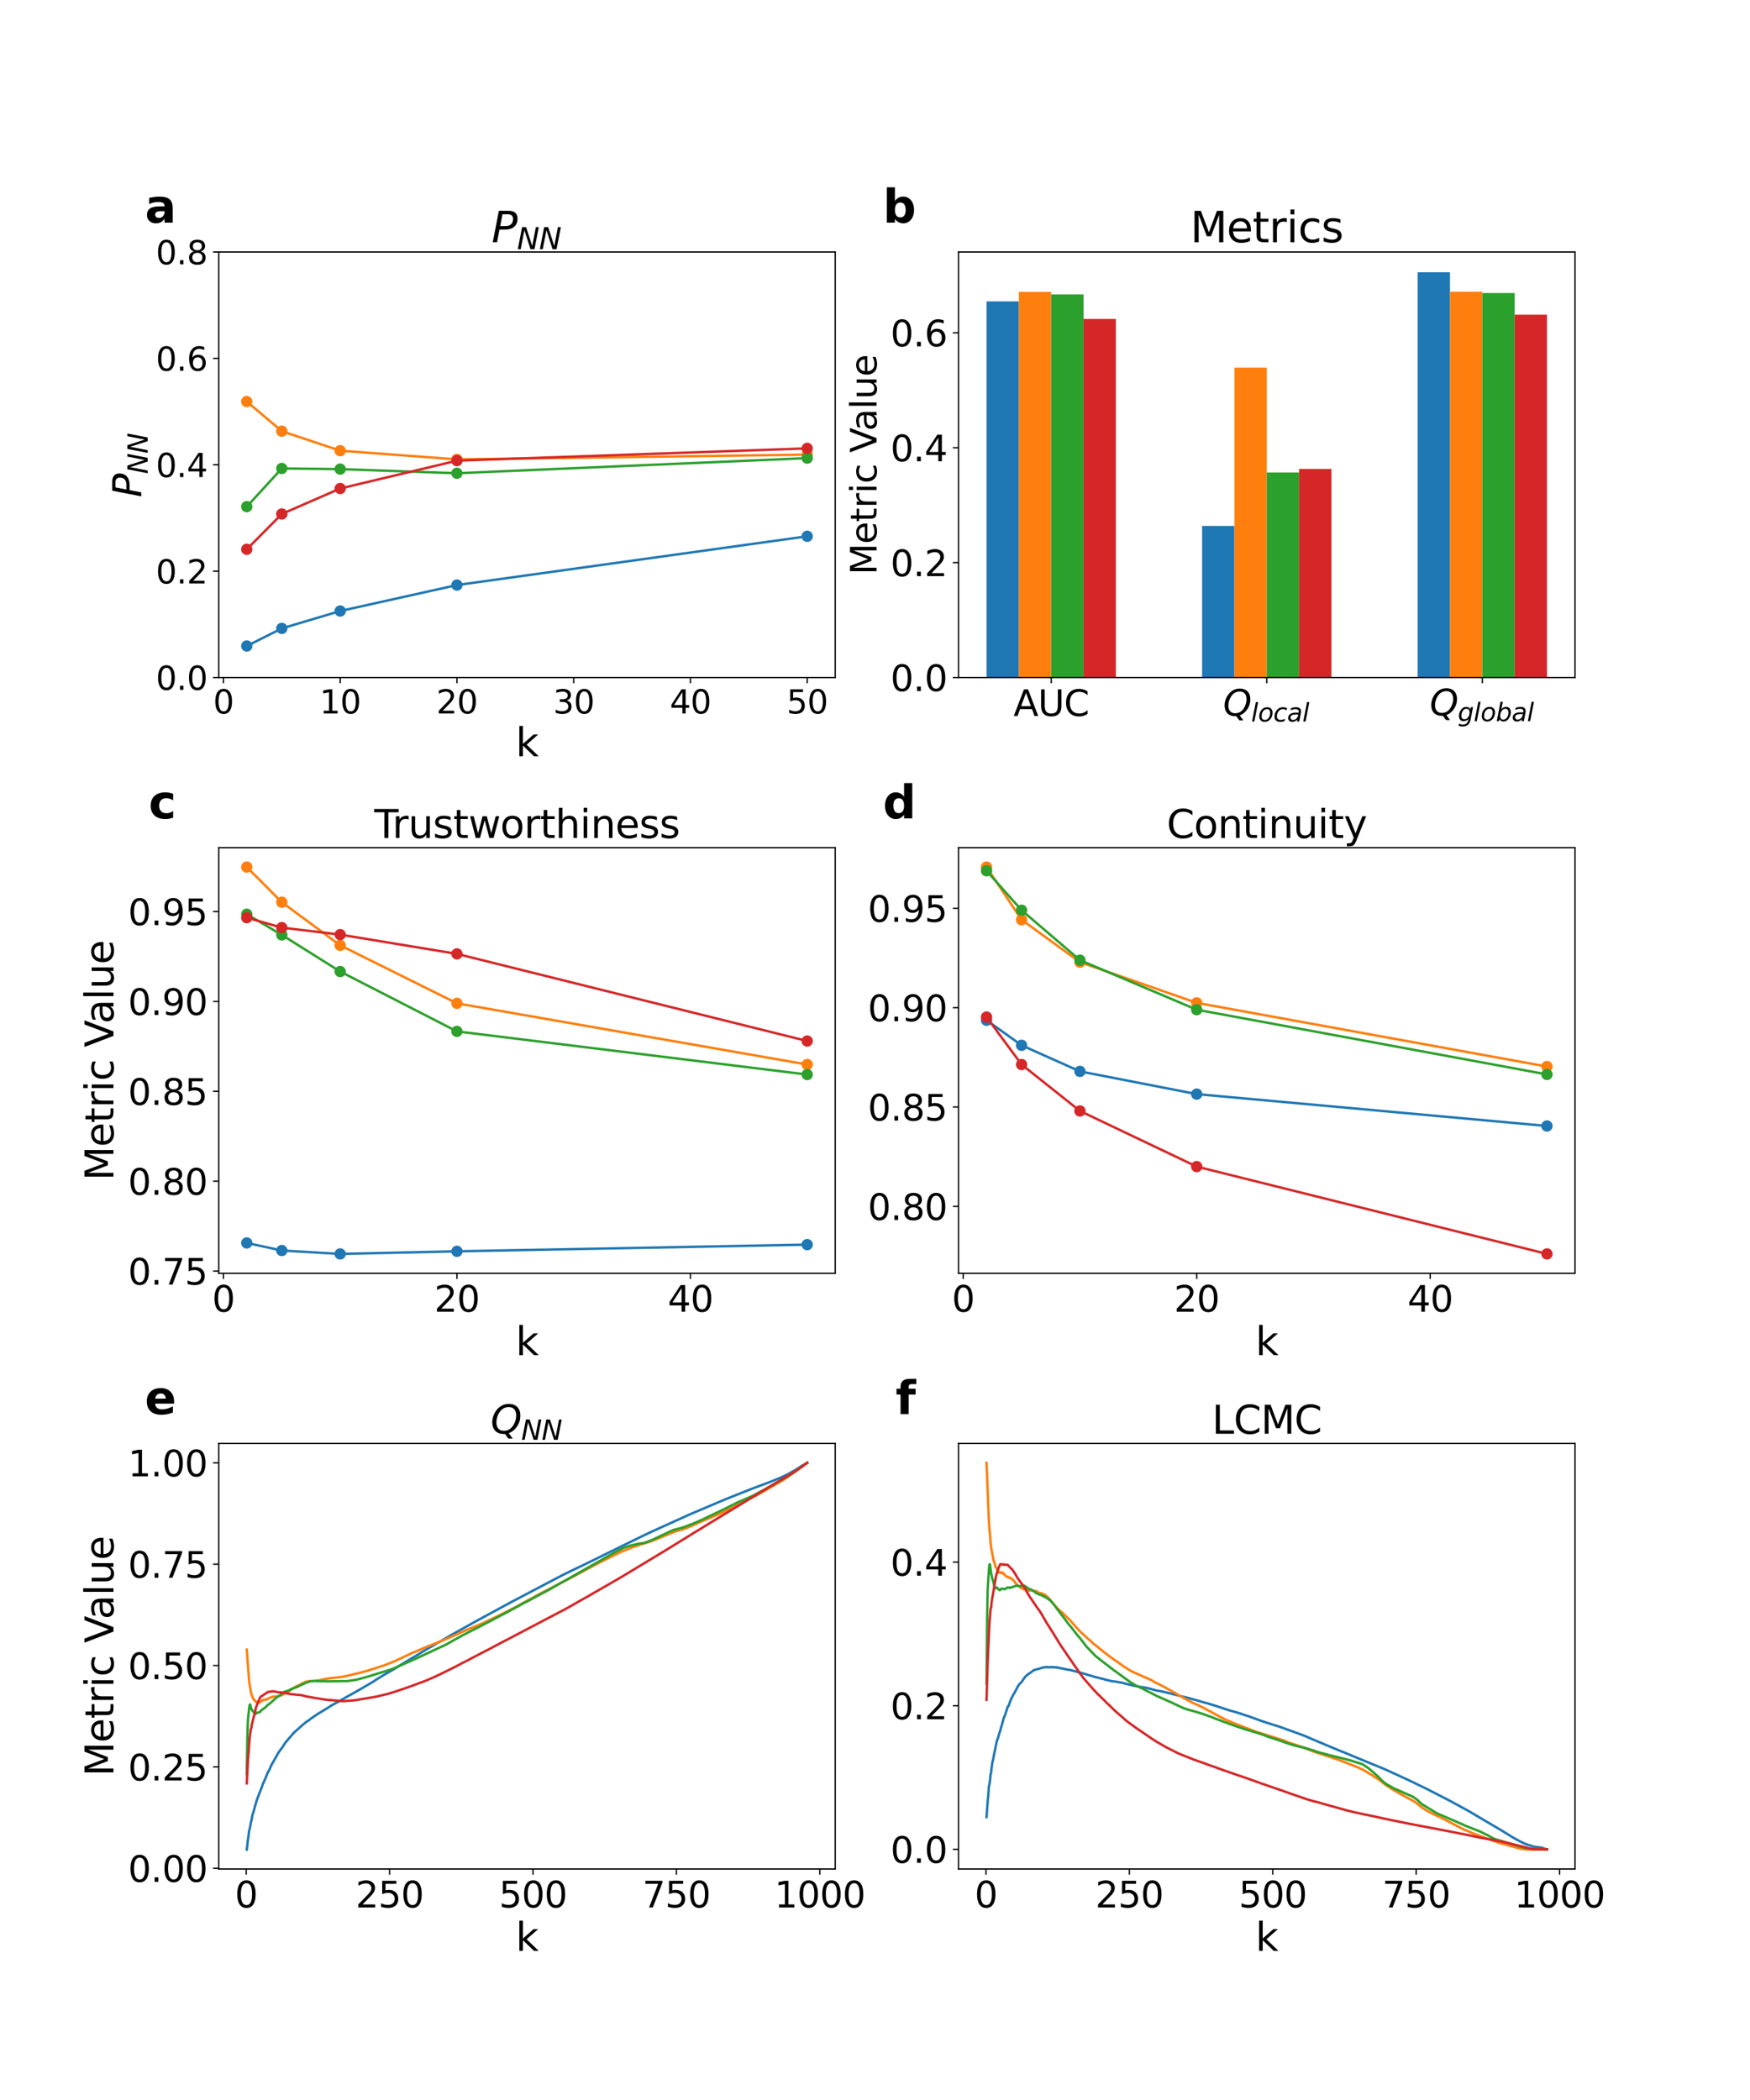 <?xml version="1.0" encoding="utf-8" standalone="no"?>
<!DOCTYPE svg PUBLIC "-//W3C//DTD SVG 1.1//EN"
  "http://www.w3.org/Graphics/SVG/1.1/DTD/svg11.dtd">
<svg xmlns:xlink="http://www.w3.org/1999/xlink" width="1080pt" height="1296pt" viewBox="0 0 1080 1296" xmlns="http://www.w3.org/2000/svg" version="1.1">
 <defs>
  <style type="text/css">*{stroke-linejoin: round; stroke-linecap: butt}</style>
 </defs>
 <g id="figure_1">
  <g id="patch_1">
   <path d="M 0 1296 
L 1080 1296 
L 1080 0 
L 0 0 
z
" style="fill: #ffffff"/>
  </g>
  <g id="axes_1">
   <g id="patch_2">
    <path d="M 135 418.131 
L 515.455 418.131 
L 515.455 155.52 
L 135 155.52 
z
" style="fill: #ffffff"/>
   </g>
   <g id="matplotlib.axis_1">
    <g id="xtick_1">
     <g id="line2d_1">
      <defs>
       <path id="m5d53a4ca8d" d="M 0 0 
L 0 3.5 
" style="stroke: #000000; stroke-width: 0.8"/>
      </defs>
      <g>
       <use xlink:href="#m5d53a4ca8d" x="137.882" y="418.131" style="stroke: #000000; stroke-width: 0.8"/>
      </g>
     </g>
     <g id="text_1">
      <!-- 0 -->
      <g transform="translate(131.52 440.327) scale(0.2 -0.2)">
       <defs>
        <path id="DejaVuSans-30" d="M 2034 4250 
Q 1547 4250 1301 3770 
Q 1056 3291 1056 2328 
Q 1056 1369 1301 889 
Q 1547 409 2034 409 
Q 2525 409 2770 889 
Q 3016 1369 3016 2328 
Q 3016 3291 2770 3770 
Q 2525 4250 2034 4250 
z
M 2034 4750 
Q 2819 4750 3233 4129 
Q 3647 3509 3647 2328 
Q 3647 1150 3233 529 
Q 2819 -91 2034 -91 
Q 1250 -91 836 529 
Q 422 1150 422 2328 
Q 422 3509 836 4129 
Q 1250 4750 2034 4750 
z
" transform="scale(0.016)"/>
       </defs>
       <use xlink:href="#DejaVuSans-30"/>
      </g>
     </g>
    </g>
    <g id="xtick_2">
     <g id="line2d_2">
      <g>
       <use xlink:href="#m5d53a4ca8d" x="209.938" y="418.131" style="stroke: #000000; stroke-width: 0.8"/>
      </g>
     </g>
     <g id="text_2">
      <!-- 10 -->
      <g transform="translate(197.213 440.327) scale(0.2 -0.2)">
       <defs>
        <path id="DejaVuSans-31" d="M 794 531 
L 1825 531 
L 1825 4091 
L 703 3866 
L 703 4441 
L 1819 4666 
L 2450 4666 
L 2450 531 
L 3481 531 
L 3481 0 
L 794 0 
L 794 531 
z
" transform="scale(0.016)"/>
       </defs>
       <use xlink:href="#DejaVuSans-31"/>
       <use xlink:href="#DejaVuSans-30" x="63.623"/>
      </g>
     </g>
    </g>
    <g id="xtick_3">
     <g id="line2d_3">
      <g>
       <use xlink:href="#m5d53a4ca8d" x="281.994" y="418.131" style="stroke: #000000; stroke-width: 0.8"/>
      </g>
     </g>
     <g id="text_3">
      <!-- 20 -->
      <g transform="translate(269.269 440.327) scale(0.2 -0.2)">
       <defs>
        <path id="DejaVuSans-32" d="M 1228 531 
L 3431 531 
L 3431 0 
L 469 0 
L 469 531 
Q 828 903 1448 1529 
Q 2069 2156 2228 2338 
Q 2531 2678 2651 2914 
Q 2772 3150 2772 3378 
Q 2772 3750 2511 3984 
Q 2250 4219 1831 4219 
Q 1534 4219 1204 4116 
Q 875 4013 500 3803 
L 500 4441 
Q 881 4594 1212 4672 
Q 1544 4750 1819 4750 
Q 2544 4750 2975 4387 
Q 3406 4025 3406 3419 
Q 3406 3131 3298 2873 
Q 3191 2616 2906 2266 
Q 2828 2175 2409 1742 
Q 1991 1309 1228 531 
z
" transform="scale(0.016)"/>
       </defs>
       <use xlink:href="#DejaVuSans-32"/>
       <use xlink:href="#DejaVuSans-30" x="63.623"/>
      </g>
     </g>
    </g>
    <g id="xtick_4">
     <g id="line2d_4">
      <g>
       <use xlink:href="#m5d53a4ca8d" x="354.05" y="418.131" style="stroke: #000000; stroke-width: 0.8"/>
      </g>
     </g>
     <g id="text_4">
      <!-- 30 -->
      <g transform="translate(341.325 440.327) scale(0.2 -0.2)">
       <defs>
        <path id="DejaVuSans-33" d="M 2597 2516 
Q 3050 2419 3304 2112 
Q 3559 1806 3559 1356 
Q 3559 666 3084 287 
Q 2609 -91 1734 -91 
Q 1441 -91 1130 -33 
Q 819 25 488 141 
L 488 750 
Q 750 597 1062 519 
Q 1375 441 1716 441 
Q 2309 441 2620 675 
Q 2931 909 2931 1356 
Q 2931 1769 2642 2001 
Q 2353 2234 1838 2234 
L 1294 2234 
L 1294 2753 
L 1863 2753 
Q 2328 2753 2575 2939 
Q 2822 3125 2822 3475 
Q 2822 3834 2567 4026 
Q 2313 4219 1838 4219 
Q 1578 4219 1281 4162 
Q 984 4106 628 3988 
L 628 4550 
Q 988 4650 1302 4700 
Q 1616 4750 1894 4750 
Q 2613 4750 3031 4423 
Q 3450 4097 3450 3541 
Q 3450 3153 3228 2886 
Q 3006 2619 2597 2516 
z
" transform="scale(0.016)"/>
       </defs>
       <use xlink:href="#DejaVuSans-33"/>
       <use xlink:href="#DejaVuSans-30" x="63.623"/>
      </g>
     </g>
    </g>
    <g id="xtick_5">
     <g id="line2d_5">
      <g>
       <use xlink:href="#m5d53a4ca8d" x="426.105" y="418.131" style="stroke: #000000; stroke-width: 0.8"/>
      </g>
     </g>
     <g id="text_5">
      <!-- 40 -->
      <g transform="translate(413.38 440.327) scale(0.2 -0.2)">
       <defs>
        <path id="DejaVuSans-34" d="M 2419 4116 
L 825 1625 
L 2419 1625 
L 2419 4116 
z
M 2253 4666 
L 3047 4666 
L 3047 1625 
L 3713 1625 
L 3713 1100 
L 3047 1100 
L 3047 0 
L 2419 0 
L 2419 1100 
L 313 1100 
L 313 1709 
L 2253 4666 
z
" transform="scale(0.016)"/>
       </defs>
       <use xlink:href="#DejaVuSans-34"/>
       <use xlink:href="#DejaVuSans-30" x="63.623"/>
      </g>
     </g>
    </g>
    <g id="xtick_6">
     <g id="line2d_6">
      <g>
       <use xlink:href="#m5d53a4ca8d" x="498.161" y="418.131" style="stroke: #000000; stroke-width: 0.8"/>
      </g>
     </g>
     <g id="text_6">
      <!-- 50 -->
      <g transform="translate(485.436 440.327) scale(0.2 -0.2)">
       <defs>
        <path id="DejaVuSans-35" d="M 691 4666 
L 3169 4666 
L 3169 4134 
L 1269 4134 
L 1269 2991 
Q 1406 3038 1543 3061 
Q 1681 3084 1819 3084 
Q 2600 3084 3056 2656 
Q 3513 2228 3513 1497 
Q 3513 744 3044 326 
Q 2575 -91 1722 -91 
Q 1428 -91 1123 -41 
Q 819 9 494 109 
L 494 744 
Q 775 591 1075 516 
Q 1375 441 1709 441 
Q 2250 441 2565 725 
Q 2881 1009 2881 1497 
Q 2881 1984 2565 2268 
Q 2250 2553 1709 2553 
Q 1456 2553 1204 2497 
Q 953 2441 691 2322 
L 691 4666 
z
" transform="scale(0.016)"/>
       </defs>
       <use xlink:href="#DejaVuSans-35"/>
       <use xlink:href="#DejaVuSans-30" x="63.623"/>
      </g>
     </g>
    </g>
    <g id="text_7">
     <!-- k -->
     <g transform="translate(318.279 466.723) scale(0.24 -0.24)">
      <defs>
       <path id="DejaVuSans-6b" d="M 581 4863 
L 1159 4863 
L 1159 1991 
L 2875 3500 
L 3609 3500 
L 1753 1863 
L 3688 0 
L 2938 0 
L 1159 1709 
L 1159 0 
L 581 0 
L 581 4863 
z
" transform="scale(0.016)"/>
      </defs>
      <use xlink:href="#DejaVuSans-6b"/>
     </g>
    </g>
   </g>
   <g id="matplotlib.axis_2">
    <g id="ytick_1">
     <g id="line2d_7">
      <defs>
       <path id="m0a6c921ad1" d="M 0 0 
L -3.5 0 
" style="stroke: #000000; stroke-width: 0.8"/>
      </defs>
      <g>
       <use xlink:href="#m0a6c921ad1" x="135" y="418.131" style="stroke: #000000; stroke-width: 0.8"/>
      </g>
     </g>
     <g id="text_8">
      <!-- 0.0 -->
      <g transform="translate(96.194 425.729) scale(0.2 -0.2)">
       <defs>
        <path id="DejaVuSans-2e" d="M 684 794 
L 1344 794 
L 1344 0 
L 684 0 
L 684 794 
z
" transform="scale(0.016)"/>
       </defs>
       <use xlink:href="#DejaVuSans-30"/>
       <use xlink:href="#DejaVuSans-2e" x="63.623"/>
       <use xlink:href="#DejaVuSans-30" x="95.41"/>
      </g>
     </g>
    </g>
    <g id="ytick_2">
     <g id="line2d_8">
      <g>
       <use xlink:href="#m0a6c921ad1" x="135" y="352.478" style="stroke: #000000; stroke-width: 0.8"/>
      </g>
     </g>
     <g id="text_9">
      <!-- 0.2 -->
      <g transform="translate(96.194 360.076) scale(0.2 -0.2)">
       <use xlink:href="#DejaVuSans-30"/>
       <use xlink:href="#DejaVuSans-2e" x="63.623"/>
       <use xlink:href="#DejaVuSans-32" x="95.41"/>
      </g>
     </g>
    </g>
    <g id="ytick_3">
     <g id="line2d_9">
      <g>
       <use xlink:href="#m0a6c921ad1" x="135" y="286.825" style="stroke: #000000; stroke-width: 0.8"/>
      </g>
     </g>
     <g id="text_10">
      <!-- 0.4 -->
      <g transform="translate(96.194 294.424) scale(0.2 -0.2)">
       <use xlink:href="#DejaVuSans-30"/>
       <use xlink:href="#DejaVuSans-2e" x="63.623"/>
       <use xlink:href="#DejaVuSans-34" x="95.41"/>
      </g>
     </g>
    </g>
    <g id="ytick_4">
     <g id="line2d_10">
      <g>
       <use xlink:href="#m0a6c921ad1" x="135" y="221.173" style="stroke: #000000; stroke-width: 0.8"/>
      </g>
     </g>
     <g id="text_11">
      <!-- 0.6 -->
      <g transform="translate(96.194 228.771) scale(0.2 -0.2)">
       <defs>
        <path id="DejaVuSans-36" d="M 2113 2584 
Q 1688 2584 1439 2293 
Q 1191 2003 1191 1497 
Q 1191 994 1439 701 
Q 1688 409 2113 409 
Q 2538 409 2786 701 
Q 3034 994 3034 1497 
Q 3034 2003 2786 2293 
Q 2538 2584 2113 2584 
z
M 3366 4563 
L 3366 3988 
Q 3128 4100 2886 4159 
Q 2644 4219 2406 4219 
Q 1781 4219 1451 3797 
Q 1122 3375 1075 2522 
Q 1259 2794 1537 2939 
Q 1816 3084 2150 3084 
Q 2853 3084 3261 2657 
Q 3669 2231 3669 1497 
Q 3669 778 3244 343 
Q 2819 -91 2113 -91 
Q 1303 -91 875 529 
Q 447 1150 447 2328 
Q 447 3434 972 4092 
Q 1497 4750 2381 4750 
Q 2619 4750 2861 4703 
Q 3103 4656 3366 4563 
z
" transform="scale(0.016)"/>
       </defs>
       <use xlink:href="#DejaVuSans-30"/>
       <use xlink:href="#DejaVuSans-2e" x="63.623"/>
       <use xlink:href="#DejaVuSans-36" x="95.41"/>
      </g>
     </g>
    </g>
    <g id="ytick_5">
     <g id="line2d_11">
      <g>
       <use xlink:href="#m0a6c921ad1" x="135" y="155.52" style="stroke: #000000; stroke-width: 0.8"/>
      </g>
     </g>
     <g id="text_12">
      <!-- 0.8 -->
      <g transform="translate(96.194 163.118) scale(0.2 -0.2)">
       <defs>
        <path id="DejaVuSans-38" d="M 2034 2216 
Q 1584 2216 1326 1975 
Q 1069 1734 1069 1313 
Q 1069 891 1326 650 
Q 1584 409 2034 409 
Q 2484 409 2743 651 
Q 3003 894 3003 1313 
Q 3003 1734 2745 1975 
Q 2488 2216 2034 2216 
z
M 1403 2484 
Q 997 2584 770 2862 
Q 544 3141 544 3541 
Q 544 4100 942 4425 
Q 1341 4750 2034 4750 
Q 2731 4750 3128 4425 
Q 3525 4100 3525 3541 
Q 3525 3141 3298 2862 
Q 3072 2584 2669 2484 
Q 3125 2378 3379 2068 
Q 3634 1759 3634 1313 
Q 3634 634 3220 271 
Q 2806 -91 2034 -91 
Q 1263 -91 848 271 
Q 434 634 434 1313 
Q 434 1759 690 2068 
Q 947 2378 1403 2484 
z
M 1172 3481 
Q 1172 3119 1398 2916 
Q 1625 2713 2034 2713 
Q 2441 2713 2670 2916 
Q 2900 3119 2900 3481 
Q 2900 3844 2670 4047 
Q 2441 4250 2034 4250 
Q 1625 4250 1398 4047 
Q 1172 3844 1172 3481 
z
" transform="scale(0.016)"/>
       </defs>
       <use xlink:href="#DejaVuSans-30"/>
       <use xlink:href="#DejaVuSans-2e" x="63.623"/>
       <use xlink:href="#DejaVuSans-38" x="95.41"/>
      </g>
     </g>
    </g>
    <g id="text_13">
     <!-- $P_{NN}$ -->
     <g transform="translate(87.203 306.985) rotate(-90) scale(0.24 -0.24)">
      <defs>
       <path id="DejaVuSans-Oblique-50" d="M 1081 4666 
L 2541 4666 
Q 3178 4666 3512 4369 
Q 3847 4072 3847 3500 
Q 3847 2731 3353 2303 
Q 2859 1875 1966 1875 
L 1172 1875 
L 806 0 
L 172 0 
L 1081 4666 
z
M 1613 4147 
L 1275 2394 
L 2069 2394 
Q 2606 2394 2893 2669 
Q 3181 2944 3181 3456 
Q 3181 3784 2986 3965 
Q 2791 4147 2438 4147 
L 1613 4147 
z
" transform="scale(0.016)"/>
       <path id="DejaVuSans-Oblique-4e" d="M 1081 4666 
L 1931 4666 
L 3219 666 
L 4000 4666 
L 4616 4666 
L 3706 0 
L 2853 0 
L 1569 4025 
L 788 0 
L 172 0 
L 1081 4666 
z
" transform="scale(0.016)"/>
      </defs>
      <use xlink:href="#DejaVuSans-Oblique-50" transform="translate(0 0.094)"/>
      <use xlink:href="#DejaVuSans-Oblique-4e" transform="translate(60.303 -16.312) scale(0.7)"/>
      <use xlink:href="#DejaVuSans-Oblique-4e" transform="translate(112.666 -16.312) scale(0.7)"/>
     </g>
    </g>
   </g>
   <g id="line2d_12">
    <path d="M 152.293 398.683 
L 173.91 387.819 
L 209.938 377.089 
L 281.994 361.062 
L 498.161 330.965 
" clip-path="url(#pe646972f47)" style="fill: none; stroke: #1f77b4; stroke-width: 1.5; stroke-linecap: square"/>
    <defs>
     <path id="ma3362423f0" d="M 0 3 
C 0.796 3 1.559 2.684 2.121 2.121 
C 2.684 1.559 3 0.796 3 0 
C 3 -0.796 2.684 -1.559 2.121 -2.121 
C 1.559 -2.684 0.796 -3 0 -3 
C -0.796 -3 -1.559 -2.684 -2.121 -2.121 
C -2.684 -1.559 -3 -0.796 -3 0 
C -3 0.796 -2.684 1.559 -2.121 2.121 
C -1.559 2.684 -0.796 3 0 3 
z
" style="stroke: #1f77b4"/>
    </defs>
    <g clip-path="url(#pe646972f47)">
     <use xlink:href="#ma3362423f0" x="152.293" y="398.683" style="fill: #1f77b4; stroke: #1f77b4"/>
     <use xlink:href="#ma3362423f0" x="173.91" y="387.819" style="fill: #1f77b4; stroke: #1f77b4"/>
     <use xlink:href="#ma3362423f0" x="209.938" y="377.089" style="fill: #1f77b4; stroke: #1f77b4"/>
     <use xlink:href="#ma3362423f0" x="281.994" y="361.062" style="fill: #1f77b4; stroke: #1f77b4"/>
     <use xlink:href="#ma3362423f0" x="498.161" y="330.965" style="fill: #1f77b4; stroke: #1f77b4"/>
    </g>
   </g>
   <g id="line2d_13">
    <path d="M 152.293 247.796 
L 173.91 266.103 
L 209.938 278.141 
L 281.994 283.506 
L 498.161 280.562 
" clip-path="url(#pe646972f47)" style="fill: none; stroke: #ff7f0e; stroke-width: 1.5; stroke-linecap: square"/>
    <defs>
     <path id="m14ca469a33" d="M 0 3 
C 0.796 3 1.559 2.684 2.121 2.121 
C 2.684 1.559 3 0.796 3 0 
C 3 -0.796 2.684 -1.559 2.121 -2.121 
C 1.559 -2.684 0.796 -3 0 -3 
C -0.796 -3 -1.559 -2.684 -2.121 -2.121 
C -2.684 -1.559 -3 -0.796 -3 0 
C -3 0.796 -2.684 1.559 -2.121 2.121 
C -1.559 2.684 -0.796 3 0 3 
z
" style="stroke: #ff7f0e"/>
    </defs>
    <g clip-path="url(#pe646972f47)">
     <use xlink:href="#m14ca469a33" x="152.293" y="247.796" style="fill: #ff7f0e; stroke: #ff7f0e"/>
     <use xlink:href="#m14ca469a33" x="173.91" y="266.103" style="fill: #ff7f0e; stroke: #ff7f0e"/>
     <use xlink:href="#m14ca469a33" x="209.938" y="278.141" style="fill: #ff7f0e; stroke: #ff7f0e"/>
     <use xlink:href="#m14ca469a33" x="281.994" y="283.506" style="fill: #ff7f0e; stroke: #ff7f0e"/>
     <use xlink:href="#m14ca469a33" x="498.161" y="280.562" style="fill: #ff7f0e; stroke: #ff7f0e"/>
    </g>
   </g>
   <g id="line2d_14">
    <path d="M 152.293 312.677 
L 173.91 289.105 
L 209.938 289.508 
L 281.994 292.056 
L 498.161 282.714 
" clip-path="url(#pe646972f47)" style="fill: none; stroke: #2ca02c; stroke-width: 1.5; stroke-linecap: square"/>
    <defs>
     <path id="m5b0ad498cf" d="M 0 3 
C 0.796 3 1.559 2.684 2.121 2.121 
C 2.684 1.559 3 0.796 3 0 
C 3 -0.796 2.684 -1.559 2.121 -2.121 
C 1.559 -2.684 0.796 -3 0 -3 
C -0.796 -3 -1.559 -2.684 -2.121 -2.121 
C -2.684 -1.559 -3 -0.796 -3 0 
C -3 0.796 -2.684 1.559 -2.121 2.121 
C -1.559 2.684 -0.796 3 0 3 
z
" style="stroke: #2ca02c"/>
    </defs>
    <g clip-path="url(#pe646972f47)">
     <use xlink:href="#m5b0ad498cf" x="152.293" y="312.677" style="fill: #2ca02c; stroke: #2ca02c"/>
     <use xlink:href="#m5b0ad498cf" x="173.91" y="289.105" style="fill: #2ca02c; stroke: #2ca02c"/>
     <use xlink:href="#m5b0ad498cf" x="209.938" y="289.508" style="fill: #2ca02c; stroke: #2ca02c"/>
     <use xlink:href="#m5b0ad498cf" x="281.994" y="292.056" style="fill: #2ca02c; stroke: #2ca02c"/>
     <use xlink:href="#m5b0ad498cf" x="498.161" y="282.714" style="fill: #2ca02c; stroke: #2ca02c"/>
    </g>
   </g>
   <g id="line2d_15">
    <path d="M 152.293 338.999 
L 173.91 317.204 
L 209.938 301.478 
L 281.994 284.294 
L 498.161 276.706 
" clip-path="url(#pe646972f47)" style="fill: none; stroke: #d62728; stroke-width: 1.5; stroke-linecap: square"/>
    <defs>
     <path id="me188c20369" d="M 0 3 
C 0.796 3 1.559 2.684 2.121 2.121 
C 2.684 1.559 3 0.796 3 0 
C 3 -0.796 2.684 -1.559 2.121 -2.121 
C 1.559 -2.684 0.796 -3 0 -3 
C -0.796 -3 -1.559 -2.684 -2.121 -2.121 
C -2.684 -1.559 -3 -0.796 -3 0 
C -3 0.796 -2.684 1.559 -2.121 2.121 
C -1.559 2.684 -0.796 3 0 3 
z
" style="stroke: #d62728"/>
    </defs>
    <g clip-path="url(#pe646972f47)">
     <use xlink:href="#me188c20369" x="152.293" y="338.999" style="fill: #d62728; stroke: #d62728"/>
     <use xlink:href="#me188c20369" x="173.91" y="317.204" style="fill: #d62728; stroke: #d62728"/>
     <use xlink:href="#me188c20369" x="209.938" y="301.478" style="fill: #d62728; stroke: #d62728"/>
     <use xlink:href="#me188c20369" x="281.994" y="284.294" style="fill: #d62728; stroke: #d62728"/>
     <use xlink:href="#me188c20369" x="498.161" y="276.706" style="fill: #d62728; stroke: #d62728"/>
    </g>
   </g>
   <g id="patch_3">
    <path d="M 135 418.131 
L 135 155.52 
" style="fill: none; stroke: #000000; stroke-width: 0.8; stroke-linejoin: miter; stroke-linecap: square"/>
   </g>
   <g id="patch_4">
    <path d="M 515.455 418.131 
L 515.455 155.52 
" style="fill: none; stroke: #000000; stroke-width: 0.8; stroke-linejoin: miter; stroke-linecap: square"/>
   </g>
   <g id="patch_5">
    <path d="M 135 418.131 
L 515.455 418.131 
" style="fill: none; stroke: #000000; stroke-width: 0.8; stroke-linejoin: miter; stroke-linecap: square"/>
   </g>
   <g id="patch_6">
    <path d="M 135 155.52 
L 515.455 155.52 
" style="fill: none; stroke: #000000; stroke-width: 0.8; stroke-linejoin: miter; stroke-linecap: square"/>
   </g>
   <g id="text_14">
    <!-- a -->
    <g transform="translate(89.473 137.404) scale(0.28 -0.28)">
     <defs>
      <path id="DejaVuSans-Bold-61" d="M 2106 1575 
Q 1756 1575 1579 1456 
Q 1403 1338 1403 1106 
Q 1403 894 1545 773 
Q 1688 653 1941 653 
Q 2256 653 2472 879 
Q 2688 1106 2688 1447 
L 2688 1575 
L 2106 1575 
z
M 3816 1997 
L 3816 0 
L 2688 0 
L 2688 519 
Q 2463 200 2181 54 
Q 1900 -91 1497 -91 
Q 953 -91 614 226 
Q 275 544 275 1050 
Q 275 1666 698 1953 
Q 1122 2241 2028 2241 
L 2688 2241 
L 2688 2328 
Q 2688 2594 2478 2717 
Q 2269 2841 1825 2841 
Q 1466 2841 1156 2769 
Q 847 2697 581 2553 
L 581 3406 
Q 941 3494 1303 3539 
Q 1666 3584 2028 3584 
Q 2975 3584 3395 3211 
Q 3816 2838 3816 1997 
z
" transform="scale(0.016)"/>
     </defs>
     <use xlink:href="#DejaVuSans-Bold-61"/>
    </g>
   </g>
   <g id="text_15">
    <!-- $P_{NN}$ -->
    <g transform="translate(303.387 149.52) scale(0.26 -0.26)">
     <use xlink:href="#DejaVuSans-Oblique-50" transform="translate(0 0.094)"/>
     <use xlink:href="#DejaVuSans-Oblique-4e" transform="translate(60.303 -16.312) scale(0.7)"/>
     <use xlink:href="#DejaVuSans-Oblique-4e" transform="translate(112.666 -16.312) scale(0.7)"/>
    </g>
   </g>
  </g>
  <g id="axes_2">
   <g id="patch_7">
    <path d="M 591.545 418.131 
L 972 418.131 
L 972 155.52 
L 591.545 155.52 
z
" style="fill: #ffffff"/>
   </g>
   <g id="patch_8">
    <path d="M 608.839 418.131 
L 628.793 418.131 
L 628.793 185.981 
L 608.839 185.981 
z
" clip-path="url(#p02267b3fbf)" style="fill: #1f77b4"/>
   </g>
   <g id="patch_9">
    <path d="M 741.865 418.131 
L 761.819 418.131 
L 761.819 324.585 
L 741.865 324.585 
z
" clip-path="url(#p02267b3fbf)" style="fill: #1f77b4"/>
   </g>
   <g id="patch_10">
    <path d="M 874.891 418.131 
L 894.845 418.131 
L 894.845 168.025 
L 874.891 168.025 
z
" clip-path="url(#p02267b3fbf)" style="fill: #1f77b4"/>
   </g>
   <g id="patch_11">
    <path d="M 628.793 418.131 
L 648.747 418.131 
L 648.747 180.147 
L 628.793 180.147 
z
" clip-path="url(#p02267b3fbf)" style="fill: #ff7f0e"/>
   </g>
   <g id="patch_12">
    <path d="M 761.819 418.131 
L 781.773 418.131 
L 781.773 226.893 
L 761.819 226.893 
z
" clip-path="url(#p02267b3fbf)" style="fill: #ff7f0e"/>
   </g>
   <g id="patch_13">
    <path d="M 894.845 418.131 
L 914.799 418.131 
L 914.799 180.023 
L 894.845 180.023 
z
" clip-path="url(#p02267b3fbf)" style="fill: #ff7f0e"/>
   </g>
   <g id="patch_14">
    <path d="M 648.747 418.131 
L 668.701 418.131 
L 668.701 181.67 
L 648.747 181.67 
z
" clip-path="url(#p02267b3fbf)" style="fill: #2ca02c"/>
   </g>
   <g id="patch_15">
    <path d="M 781.773 418.131 
L 801.727 418.131 
L 801.727 291.59 
L 781.773 291.59 
z
" clip-path="url(#p02267b3fbf)" style="fill: #2ca02c"/>
   </g>
   <g id="patch_16">
    <path d="M 914.799 418.131 
L 934.753 418.131 
L 934.753 180.85 
L 914.799 180.85 
z
" clip-path="url(#p02267b3fbf)" style="fill: #2ca02c"/>
   </g>
   <g id="patch_17">
    <path d="M 668.701 418.131 
L 688.654 418.131 
L 688.654 196.834 
L 668.701 196.834 
z
" clip-path="url(#p02267b3fbf)" style="fill: #d62728"/>
   </g>
   <g id="patch_18">
    <path d="M 801.727 418.131 
L 821.681 418.131 
L 821.681 289.402 
L 801.727 289.402 
z
" clip-path="url(#p02267b3fbf)" style="fill: #d62728"/>
   </g>
   <g id="patch_19">
    <path d="M 934.753 418.131 
L 954.707 418.131 
L 954.707 194.185 
L 934.753 194.185 
z
" clip-path="url(#p02267b3fbf)" style="fill: #d62728"/>
   </g>
   <g id="matplotlib.axis_3">
    <g id="xtick_7">
     <g id="line2d_16">
      <g>
       <use xlink:href="#m5d53a4ca8d" x="648.747" y="418.131" style="stroke: #000000; stroke-width: 0.8"/>
      </g>
     </g>
     <g id="text_16">
      <!-- AUC -->
      <g transform="translate(625.49 441.847) scale(0.22 -0.22)">
       <defs>
        <path id="DejaVuSans-41" d="M 2188 4044 
L 1331 1722 
L 3047 1722 
L 2188 4044 
z
M 1831 4666 
L 2547 4666 
L 4325 0 
L 3669 0 
L 3244 1197 
L 1141 1197 
L 716 0 
L 50 0 
L 1831 4666 
z
" transform="scale(0.016)"/>
        <path id="DejaVuSans-55" d="M 556 4666 
L 1191 4666 
L 1191 1831 
Q 1191 1081 1462 751 
Q 1734 422 2344 422 
Q 2950 422 3222 751 
Q 3494 1081 3494 1831 
L 3494 4666 
L 4128 4666 
L 4128 1753 
Q 4128 841 3676 375 
Q 3225 -91 2344 -91 
Q 1459 -91 1007 375 
Q 556 841 556 1753 
L 556 4666 
z
" transform="scale(0.016)"/>
        <path id="DejaVuSans-43" d="M 4122 4306 
L 4122 3641 
Q 3803 3938 3442 4084 
Q 3081 4231 2675 4231 
Q 1875 4231 1450 3742 
Q 1025 3253 1025 2328 
Q 1025 1406 1450 917 
Q 1875 428 2675 428 
Q 3081 428 3442 575 
Q 3803 722 4122 1019 
L 4122 359 
Q 3791 134 3420 21 
Q 3050 -91 2638 -91 
Q 1578 -91 968 557 
Q 359 1206 359 2328 
Q 359 3453 968 4101 
Q 1578 4750 2638 4750 
Q 3056 4750 3426 4639 
Q 3797 4528 4122 4306 
z
" transform="scale(0.016)"/>
       </defs>
       <use xlink:href="#DejaVuSans-41"/>
       <use xlink:href="#DejaVuSans-55" x="68.408"/>
       <use xlink:href="#DejaVuSans-43" x="141.602"/>
      </g>
     </g>
    </g>
    <g id="xtick_8">
     <g id="line2d_17">
      <g>
       <use xlink:href="#m5d53a4ca8d" x="781.773" y="418.131" style="stroke: #000000; stroke-width: 0.8"/>
      </g>
     </g>
     <g id="text_17">
      <!-- $Q_{local}$ -->
      <g transform="translate(754.823 441.847) scale(0.22 -0.22)">
       <defs>
        <path id="DejaVuSans-Oblique-51" d="M 2309 -84 
Q 2275 -88 2237 -89 
Q 2200 -91 2125 -91 
Q 1250 -91 756 411 
Q 263 913 263 1797 
Q 263 2319 452 2844 
Q 641 3369 978 3788 
Q 1369 4269 1858 4509 
Q 2347 4750 2938 4750 
Q 3794 4750 4287 4245 
Q 4781 3741 4781 2869 
Q 4781 1928 4265 1147 
Q 3750 366 2919 44 
L 3553 -825 
L 2847 -825 
L 2309 -84 
z
M 2919 4238 
Q 2400 4238 2003 3986 
Q 1606 3734 1313 3219 
Q 1125 2891 1026 2522 
Q 928 2153 928 1778 
Q 928 1128 1239 775 
Q 1550 422 2119 422 
Q 2631 422 3032 676 
Q 3434 931 3719 1434 
Q 3909 1772 4009 2142 
Q 4109 2513 4109 2881 
Q 4109 3528 3796 3883 
Q 3484 4238 2919 4238 
z
" transform="scale(0.016)"/>
        <path id="DejaVuSans-Oblique-6c" d="M 1172 4863 
L 1747 4863 
L 800 0 
L 225 0 
L 1172 4863 
z
" transform="scale(0.016)"/>
        <path id="DejaVuSans-Oblique-6f" d="M 1625 -91 
Q 1009 -91 651 289 
Q 294 669 294 1325 
Q 294 1706 417 2101 
Q 541 2497 738 2766 
Q 1047 3184 1428 3384 
Q 1809 3584 2291 3584 
Q 2888 3584 3255 3212 
Q 3622 2841 3622 2241 
Q 3622 1825 3500 1412 
Q 3378 1000 3181 728 
Q 2875 309 2494 109 
Q 2113 -91 1625 -91 
z
M 891 1344 
Q 891 869 1089 633 
Q 1288 397 1691 397 
Q 2269 397 2648 901 
Q 3028 1406 3028 2181 
Q 3028 2634 2825 2865 
Q 2622 3097 2228 3097 
Q 1903 3097 1650 2945 
Q 1397 2794 1197 2484 
Q 1050 2253 970 1956 
Q 891 1659 891 1344 
z
" transform="scale(0.016)"/>
        <path id="DejaVuSans-Oblique-63" d="M 3431 3366 
L 3316 2797 
Q 3109 2947 2876 3022 
Q 2644 3097 2394 3097 
Q 2119 3097 1870 3000 
Q 1622 2903 1453 2725 
Q 1184 2453 1037 2087 
Q 891 1722 891 1331 
Q 891 859 1127 628 
Q 1363 397 1844 397 
Q 2081 397 2348 469 
Q 2616 541 2906 684 
L 2797 116 
Q 2547 13 2283 -39 
Q 2019 -91 1741 -91 
Q 1044 -91 669 257 
Q 294 606 294 1253 
Q 294 1797 489 2255 
Q 684 2713 1069 3078 
Q 1331 3328 1684 3456 
Q 2038 3584 2456 3584 
Q 2700 3584 2940 3529 
Q 3181 3475 3431 3366 
z
" transform="scale(0.016)"/>
        <path id="DejaVuSans-Oblique-61" d="M 3438 1997 
L 3047 0 
L 2472 0 
L 2578 531 
Q 2325 219 2001 64 
Q 1678 -91 1281 -91 
Q 834 -91 548 182 
Q 263 456 263 884 
Q 263 1497 752 1853 
Q 1241 2209 2100 2209 
L 2900 2209 
L 2931 2363 
Q 2938 2388 2941 2417 
Q 2944 2447 2944 2509 
Q 2944 2788 2717 2942 
Q 2491 3097 2081 3097 
Q 1800 3097 1504 3025 
Q 1209 2953 897 2809 
L 997 3341 
Q 1322 3463 1633 3523 
Q 1944 3584 2234 3584 
Q 2853 3584 3176 3315 
Q 3500 3047 3500 2534 
Q 3500 2431 3484 2292 
Q 3469 2153 3438 1997 
z
M 2816 1759 
L 2241 1759 
Q 1534 1759 1195 1570 
Q 856 1381 856 984 
Q 856 709 1029 553 
Q 1203 397 1509 397 
Q 1978 397 2328 733 
Q 2678 1069 2791 1631 
L 2816 1759 
z
" transform="scale(0.016)"/>
       </defs>
       <use xlink:href="#DejaVuSans-Oblique-51" transform="translate(0 0.781)"/>
       <use xlink:href="#DejaVuSans-Oblique-6c" transform="translate(78.711 -15.625) scale(0.7)"/>
       <use xlink:href="#DejaVuSans-Oblique-6f" transform="translate(98.159 -15.625) scale(0.7)"/>
       <use xlink:href="#DejaVuSans-Oblique-63" transform="translate(140.986 -15.625) scale(0.7)"/>
       <use xlink:href="#DejaVuSans-Oblique-61" transform="translate(179.473 -15.625) scale(0.7)"/>
       <use xlink:href="#DejaVuSans-Oblique-6c" transform="translate(222.368 -15.625) scale(0.7)"/>
      </g>
     </g>
    </g>
    <g id="xtick_9">
     <g id="line2d_18">
      <g>
       <use xlink:href="#m5d53a4ca8d" x="914.799" y="418.131" style="stroke: #000000; stroke-width: 0.8"/>
      </g>
     </g>
     <g id="text_18">
      <!-- $Q_{global}$ -->
      <g transform="translate(882.349 441.631) scale(0.22 -0.22)">
       <defs>
        <path id="DejaVuSans-Oblique-67" d="M 3816 3500 
L 3219 434 
Q 3047 -456 2561 -893 
Q 2075 -1331 1253 -1331 
Q 950 -1331 690 -1286 
Q 431 -1241 206 -1147 
L 313 -588 
Q 525 -725 762 -790 
Q 1000 -856 1269 -856 
Q 1816 -856 2167 -557 
Q 2519 -259 2631 300 
L 2681 563 
Q 2441 288 2122 144 
Q 1803 0 1434 0 
Q 903 0 598 351 
Q 294 703 294 1319 
Q 294 1803 478 2267 
Q 663 2731 997 3091 
Q 1219 3328 1514 3456 
Q 1809 3584 2131 3584 
Q 2484 3584 2746 3420 
Q 3009 3256 3138 2956 
L 3238 3500 
L 3816 3500 
z
M 2950 2216 
Q 2950 2641 2750 2872 
Q 2550 3103 2181 3103 
Q 1953 3103 1747 3012 
Q 1541 2922 1394 2759 
Q 1156 2491 1023 2127 
Q 891 1763 891 1375 
Q 891 944 1092 712 
Q 1294 481 1672 481 
Q 2219 481 2584 976 
Q 2950 1472 2950 2216 
z
" transform="scale(0.016)"/>
        <path id="DejaVuSans-Oblique-62" d="M 3169 2138 
Q 3169 2591 2961 2847 
Q 2753 3103 2388 3103 
Q 2122 3103 1889 2973 
Q 1656 2844 1484 2597 
Q 1303 2338 1198 1995 
Q 1094 1653 1094 1313 
Q 1094 881 1298 636 
Q 1503 391 1863 391 
Q 2134 391 2365 517 
Q 2597 644 2772 891 
Q 2950 1147 3059 1487 
Q 3169 1828 3169 2138 
z
M 1381 2969 
Q 1594 3256 1914 3420 
Q 2234 3584 2584 3584 
Q 3122 3584 3439 3221 
Q 3756 2859 3756 2241 
Q 3756 1734 3570 1259 
Q 3384 784 3041 416 
Q 2816 172 2522 40 
Q 2228 -91 1906 -91 
Q 1566 -91 1316 65 
Q 1066 222 909 531 
L 806 0 
L 231 0 
L 1178 4863 
L 1753 4863 
L 1381 2969 
z
" transform="scale(0.016)"/>
       </defs>
       <use xlink:href="#DejaVuSans-Oblique-51" transform="translate(0 0.781)"/>
       <use xlink:href="#DejaVuSans-Oblique-67" transform="translate(78.711 -15.625) scale(0.7)"/>
       <use xlink:href="#DejaVuSans-Oblique-6c" transform="translate(123.145 -15.625) scale(0.7)"/>
       <use xlink:href="#DejaVuSans-Oblique-6f" transform="translate(142.593 -15.625) scale(0.7)"/>
       <use xlink:href="#DejaVuSans-Oblique-62" transform="translate(185.42 -15.625) scale(0.7)"/>
       <use xlink:href="#DejaVuSans-Oblique-61" transform="translate(229.854 -15.625) scale(0.7)"/>
       <use xlink:href="#DejaVuSans-Oblique-6c" transform="translate(272.749 -15.625) scale(0.7)"/>
      </g>
     </g>
    </g>
   </g>
   <g id="matplotlib.axis_4">
    <g id="ytick_6">
     <g id="line2d_19">
      <g>
       <use xlink:href="#m0a6c921ad1" x="591.545" y="418.131" style="stroke: #000000; stroke-width: 0.8"/>
      </g>
     </g>
     <g id="text_19">
      <!-- 0.0 -->
      <g transform="translate(549.559 426.489) scale(0.22 -0.22)">
       <use xlink:href="#DejaVuSans-30"/>
       <use xlink:href="#DejaVuSans-2e" x="63.623"/>
       <use xlink:href="#DejaVuSans-30" x="95.41"/>
      </g>
     </g>
    </g>
    <g id="ytick_7">
     <g id="line2d_20">
      <g>
       <use xlink:href="#m0a6c921ad1" x="591.545" y="347.213" style="stroke: #000000; stroke-width: 0.8"/>
      </g>
     </g>
     <g id="text_20">
      <!-- 0.2 -->
      <g transform="translate(549.559 355.572) scale(0.22 -0.22)">
       <use xlink:href="#DejaVuSans-30"/>
       <use xlink:href="#DejaVuSans-2e" x="63.623"/>
       <use xlink:href="#DejaVuSans-32" x="95.41"/>
      </g>
     </g>
    </g>
    <g id="ytick_8">
     <g id="line2d_21">
      <g>
       <use xlink:href="#m0a6c921ad1" x="591.545" y="276.296" style="stroke: #000000; stroke-width: 0.8"/>
      </g>
     </g>
     <g id="text_21">
      <!-- 0.4 -->
      <g transform="translate(549.559 284.654) scale(0.22 -0.22)">
       <use xlink:href="#DejaVuSans-30"/>
       <use xlink:href="#DejaVuSans-2e" x="63.623"/>
       <use xlink:href="#DejaVuSans-34" x="95.41"/>
      </g>
     </g>
    </g>
    <g id="ytick_9">
     <g id="line2d_22">
      <g>
       <use xlink:href="#m0a6c921ad1" x="591.545" y="205.379" style="stroke: #000000; stroke-width: 0.8"/>
      </g>
     </g>
     <g id="text_22">
      <!-- 0.6 -->
      <g transform="translate(549.559 213.737) scale(0.22 -0.22)">
       <use xlink:href="#DejaVuSans-30"/>
       <use xlink:href="#DejaVuSans-2e" x="63.623"/>
       <use xlink:href="#DejaVuSans-36" x="95.41"/>
      </g>
     </g>
    </g>
    <g id="text_23">
     <!-- Metric Value -->
     <g transform="translate(540.983 354.728) rotate(-90) scale(0.22 -0.22)">
      <defs>
       <path id="DejaVuSans-4d" d="M 628 4666 
L 1569 4666 
L 2759 1491 
L 3956 4666 
L 4897 4666 
L 4897 0 
L 4281 0 
L 4281 4097 
L 3078 897 
L 2444 897 
L 1241 4097 
L 1241 0 
L 628 0 
L 628 4666 
z
" transform="scale(0.016)"/>
       <path id="DejaVuSans-65" d="M 3597 1894 
L 3597 1613 
L 953 1613 
Q 991 1019 1311 708 
Q 1631 397 2203 397 
Q 2534 397 2845 478 
Q 3156 559 3463 722 
L 3463 178 
Q 3153 47 2828 -22 
Q 2503 -91 2169 -91 
Q 1331 -91 842 396 
Q 353 884 353 1716 
Q 353 2575 817 3079 
Q 1281 3584 2069 3584 
Q 2775 3584 3186 3129 
Q 3597 2675 3597 1894 
z
M 3022 2063 
Q 3016 2534 2758 2815 
Q 2500 3097 2075 3097 
Q 1594 3097 1305 2825 
Q 1016 2553 972 2059 
L 3022 2063 
z
" transform="scale(0.016)"/>
       <path id="DejaVuSans-74" d="M 1172 4494 
L 1172 3500 
L 2356 3500 
L 2356 3053 
L 1172 3053 
L 1172 1153 
Q 1172 725 1289 603 
Q 1406 481 1766 481 
L 2356 481 
L 2356 0 
L 1766 0 
Q 1100 0 847 248 
Q 594 497 594 1153 
L 594 3053 
L 172 3053 
L 172 3500 
L 594 3500 
L 594 4494 
L 1172 4494 
z
" transform="scale(0.016)"/>
       <path id="DejaVuSans-72" d="M 2631 2963 
Q 2534 3019 2420 3045 
Q 2306 3072 2169 3072 
Q 1681 3072 1420 2755 
Q 1159 2438 1159 1844 
L 1159 0 
L 581 0 
L 581 3500 
L 1159 3500 
L 1159 2956 
Q 1341 3275 1631 3429 
Q 1922 3584 2338 3584 
Q 2397 3584 2469 3576 
Q 2541 3569 2628 3553 
L 2631 2963 
z
" transform="scale(0.016)"/>
       <path id="DejaVuSans-69" d="M 603 3500 
L 1178 3500 
L 1178 0 
L 603 0 
L 603 3500 
z
M 603 4863 
L 1178 4863 
L 1178 4134 
L 603 4134 
L 603 4863 
z
" transform="scale(0.016)"/>
       <path id="DejaVuSans-63" d="M 3122 3366 
L 3122 2828 
Q 2878 2963 2633 3030 
Q 2388 3097 2138 3097 
Q 1578 3097 1268 2742 
Q 959 2388 959 1747 
Q 959 1106 1268 751 
Q 1578 397 2138 397 
Q 2388 397 2633 464 
Q 2878 531 3122 666 
L 3122 134 
Q 2881 22 2623 -34 
Q 2366 -91 2075 -91 
Q 1284 -91 818 406 
Q 353 903 353 1747 
Q 353 2603 823 3093 
Q 1294 3584 2113 3584 
Q 2378 3584 2631 3529 
Q 2884 3475 3122 3366 
z
" transform="scale(0.016)"/>
       <path id="DejaVuSans-20" transform="scale(0.016)"/>
       <path id="DejaVuSans-56" d="M 1831 0 
L 50 4666 
L 709 4666 
L 2188 738 
L 3669 4666 
L 4325 4666 
L 2547 0 
L 1831 0 
z
" transform="scale(0.016)"/>
       <path id="DejaVuSans-61" d="M 2194 1759 
Q 1497 1759 1228 1600 
Q 959 1441 959 1056 
Q 959 750 1161 570 
Q 1363 391 1709 391 
Q 2188 391 2477 730 
Q 2766 1069 2766 1631 
L 2766 1759 
L 2194 1759 
z
M 3341 1997 
L 3341 0 
L 2766 0 
L 2766 531 
Q 2569 213 2275 61 
Q 1981 -91 1556 -91 
Q 1019 -91 701 211 
Q 384 513 384 1019 
Q 384 1609 779 1909 
Q 1175 2209 1959 2209 
L 2766 2209 
L 2766 2266 
Q 2766 2663 2505 2880 
Q 2244 3097 1772 3097 
Q 1472 3097 1187 3025 
Q 903 2953 641 2809 
L 641 3341 
Q 956 3463 1253 3523 
Q 1550 3584 1831 3584 
Q 2591 3584 2966 3190 
Q 3341 2797 3341 1997 
z
" transform="scale(0.016)"/>
       <path id="DejaVuSans-6c" d="M 603 4863 
L 1178 4863 
L 1178 0 
L 603 0 
L 603 4863 
z
" transform="scale(0.016)"/>
       <path id="DejaVuSans-75" d="M 544 1381 
L 544 3500 
L 1119 3500 
L 1119 1403 
Q 1119 906 1312 657 
Q 1506 409 1894 409 
Q 2359 409 2629 706 
Q 2900 1003 2900 1516 
L 2900 3500 
L 3475 3500 
L 3475 0 
L 2900 0 
L 2900 538 
Q 2691 219 2414 64 
Q 2138 -91 1772 -91 
Q 1169 -91 856 284 
Q 544 659 544 1381 
z
M 1991 3584 
L 1991 3584 
z
" transform="scale(0.016)"/>
      </defs>
      <use xlink:href="#DejaVuSans-4d"/>
      <use xlink:href="#DejaVuSans-65" x="86.279"/>
      <use xlink:href="#DejaVuSans-74" x="147.803"/>
      <use xlink:href="#DejaVuSans-72" x="187.012"/>
      <use xlink:href="#DejaVuSans-69" x="228.125"/>
      <use xlink:href="#DejaVuSans-63" x="255.908"/>
      <use xlink:href="#DejaVuSans-20" x="310.889"/>
      <use xlink:href="#DejaVuSans-56" x="342.676"/>
      <use xlink:href="#DejaVuSans-61" x="403.334"/>
      <use xlink:href="#DejaVuSans-6c" x="464.613"/>
      <use xlink:href="#DejaVuSans-75" x="492.396"/>
      <use xlink:href="#DejaVuSans-65" x="555.775"/>
     </g>
    </g>
   </g>
   <g id="patch_20">
    <path d="M 591.545 418.131 
L 591.545 155.52 
" style="fill: none; stroke: #000000; stroke-width: 0.8; stroke-linejoin: miter; stroke-linecap: square"/>
   </g>
   <g id="patch_21">
    <path d="M 972 418.131 
L 972 155.52 
" style="fill: none; stroke: #000000; stroke-width: 0.8; stroke-linejoin: miter; stroke-linecap: square"/>
   </g>
   <g id="patch_22">
    <path d="M 591.545 418.131 
L 972 418.131 
" style="fill: none; stroke: #000000; stroke-width: 0.8; stroke-linejoin: miter; stroke-linecap: square"/>
   </g>
   <g id="patch_23">
    <path d="M 591.545 155.52 
L 972 155.52 
" style="fill: none; stroke: #000000; stroke-width: 0.8; stroke-linejoin: miter; stroke-linecap: square"/>
   </g>
   <g id="text_24">
    <!-- b -->
    <g transform="translate(544.872 137.404) scale(0.28 -0.28)">
     <defs>
      <path id="DejaVuSans-Bold-62" d="M 2400 722 
Q 2759 722 2948 984 
Q 3138 1247 3138 1747 
Q 3138 2247 2948 2509 
Q 2759 2772 2400 2772 
Q 2041 2772 1848 2508 
Q 1656 2244 1656 1747 
Q 1656 1250 1848 986 
Q 2041 722 2400 722 
z
M 1656 2988 
Q 1888 3294 2169 3439 
Q 2450 3584 2816 3584 
Q 3463 3584 3878 3070 
Q 4294 2556 4294 1747 
Q 4294 938 3878 423 
Q 3463 -91 2816 -91 
Q 2450 -91 2169 54 
Q 1888 200 1656 506 
L 1656 0 
L 538 0 
L 538 4863 
L 1656 4863 
L 1656 2988 
z
" transform="scale(0.016)"/>
     </defs>
     <use xlink:href="#DejaVuSans-Bold-62"/>
    </g>
   </g>
   <g id="text_25">
    <!-- Metrics -->
    <g transform="translate(734.585 149.52) scale(0.26 -0.26)">
     <defs>
      <path id="DejaVuSans-73" d="M 2834 3397 
L 2834 2853 
Q 2591 2978 2328 3040 
Q 2066 3103 1784 3103 
Q 1356 3103 1142 2972 
Q 928 2841 928 2578 
Q 928 2378 1081 2264 
Q 1234 2150 1697 2047 
L 1894 2003 
Q 2506 1872 2764 1633 
Q 3022 1394 3022 966 
Q 3022 478 2636 193 
Q 2250 -91 1575 -91 
Q 1294 -91 989 -36 
Q 684 19 347 128 
L 347 722 
Q 666 556 975 473 
Q 1284 391 1588 391 
Q 1994 391 2212 530 
Q 2431 669 2431 922 
Q 2431 1156 2273 1281 
Q 2116 1406 1581 1522 
L 1381 1569 
Q 847 1681 609 1914 
Q 372 2147 372 2553 
Q 372 3047 722 3315 
Q 1072 3584 1716 3584 
Q 2034 3584 2315 3537 
Q 2597 3491 2834 3397 
z
" transform="scale(0.016)"/>
     </defs>
     <use xlink:href="#DejaVuSans-4d"/>
     <use xlink:href="#DejaVuSans-65" x="86.279"/>
     <use xlink:href="#DejaVuSans-74" x="147.803"/>
     <use xlink:href="#DejaVuSans-72" x="187.012"/>
     <use xlink:href="#DejaVuSans-69" x="228.125"/>
     <use xlink:href="#DejaVuSans-63" x="255.908"/>
     <use xlink:href="#DejaVuSans-73" x="310.889"/>
    </g>
   </g>
  </g>
  <g id="axes_3">
   <g id="patch_24">
    <path d="M 135 785.785 
L 515.455 785.785 
L 515.455 523.175 
L 135 523.175 
z
" style="fill: #ffffff"/>
   </g>
   <g id="matplotlib.axis_5">
    <g id="xtick_10">
     <g id="line2d_23">
      <g>
       <use xlink:href="#m5d53a4ca8d" x="137.882" y="785.785" style="stroke: #000000; stroke-width: 0.8"/>
      </g>
     </g>
     <g id="text_26">
      <!-- 0 -->
      <g transform="translate(130.883 809.502) scale(0.22 -0.22)">
       <use xlink:href="#DejaVuSans-30"/>
      </g>
     </g>
    </g>
    <g id="xtick_11">
     <g id="line2d_24">
      <g>
       <use xlink:href="#m5d53a4ca8d" x="281.994" y="785.785" style="stroke: #000000; stroke-width: 0.8"/>
      </g>
     </g>
     <g id="text_27">
      <!-- 20 -->
      <g transform="translate(267.996 809.502) scale(0.22 -0.22)">
       <use xlink:href="#DejaVuSans-32"/>
       <use xlink:href="#DejaVuSans-30" x="63.623"/>
      </g>
     </g>
    </g>
    <g id="xtick_12">
     <g id="line2d_25">
      <g>
       <use xlink:href="#m5d53a4ca8d" x="426.105" y="785.785" style="stroke: #000000; stroke-width: 0.8"/>
      </g>
     </g>
     <g id="text_28">
      <!-- 40 -->
      <g transform="translate(412.108 809.502) scale(0.22 -0.22)">
       <use xlink:href="#DejaVuSans-34"/>
       <use xlink:href="#DejaVuSans-30" x="63.623"/>
      </g>
     </g>
    </g>
    <g id="text_29">
     <!-- k -->
     <g transform="translate(318.279 836.313) scale(0.24 -0.24)">
      <use xlink:href="#DejaVuSans-6b"/>
     </g>
    </g>
   </g>
   <g id="matplotlib.axis_6">
    <g id="ytick_10">
     <g id="line2d_26">
      <g>
       <use xlink:href="#m0a6c921ad1" x="135" y="784.424" style="stroke: #000000; stroke-width: 0.8"/>
      </g>
     </g>
     <g id="text_30">
      <!-- 0.75 -->
      <g transform="translate(79.016 792.782) scale(0.22 -0.22)">
       <defs>
        <path id="DejaVuSans-37" d="M 525 4666 
L 3525 4666 
L 3525 4397 
L 1831 0 
L 1172 0 
L 2766 4134 
L 525 4134 
L 525 4666 
z
" transform="scale(0.016)"/>
       </defs>
       <use xlink:href="#DejaVuSans-30"/>
       <use xlink:href="#DejaVuSans-2e" x="63.623"/>
       <use xlink:href="#DejaVuSans-37" x="95.41"/>
       <use xlink:href="#DejaVuSans-35" x="159.033"/>
      </g>
     </g>
    </g>
    <g id="ytick_11">
     <g id="line2d_27">
      <g>
       <use xlink:href="#m0a6c921ad1" x="135" y="728.96" style="stroke: #000000; stroke-width: 0.8"/>
      </g>
     </g>
     <g id="text_31">
      <!-- 0.80 -->
      <g transform="translate(79.016 737.318) scale(0.22 -0.22)">
       <use xlink:href="#DejaVuSans-30"/>
       <use xlink:href="#DejaVuSans-2e" x="63.623"/>
       <use xlink:href="#DejaVuSans-38" x="95.41"/>
       <use xlink:href="#DejaVuSans-30" x="159.033"/>
      </g>
     </g>
    </g>
    <g id="ytick_12">
     <g id="line2d_28">
      <g>
       <use xlink:href="#m0a6c921ad1" x="135" y="673.497" style="stroke: #000000; stroke-width: 0.8"/>
      </g>
     </g>
     <g id="text_32">
      <!-- 0.85 -->
      <g transform="translate(79.016 681.855) scale(0.22 -0.22)">
       <use xlink:href="#DejaVuSans-30"/>
       <use xlink:href="#DejaVuSans-2e" x="63.623"/>
       <use xlink:href="#DejaVuSans-38" x="95.41"/>
       <use xlink:href="#DejaVuSans-35" x="159.033"/>
      </g>
     </g>
    </g>
    <g id="ytick_13">
     <g id="line2d_29">
      <g>
       <use xlink:href="#m0a6c921ad1" x="135" y="618.033" style="stroke: #000000; stroke-width: 0.8"/>
      </g>
     </g>
     <g id="text_33">
      <!-- 0.90 -->
      <g transform="translate(79.016 626.391) scale(0.22 -0.22)">
       <defs>
        <path id="DejaVuSans-39" d="M 703 97 
L 703 672 
Q 941 559 1184 500 
Q 1428 441 1663 441 
Q 2288 441 2617 861 
Q 2947 1281 2994 2138 
Q 2813 1869 2534 1725 
Q 2256 1581 1919 1581 
Q 1219 1581 811 2004 
Q 403 2428 403 3163 
Q 403 3881 828 4315 
Q 1253 4750 1959 4750 
Q 2769 4750 3195 4129 
Q 3622 3509 3622 2328 
Q 3622 1225 3098 567 
Q 2575 -91 1691 -91 
Q 1453 -91 1209 -44 
Q 966 3 703 97 
z
M 1959 2075 
Q 2384 2075 2632 2365 
Q 2881 2656 2881 3163 
Q 2881 3666 2632 3958 
Q 2384 4250 1959 4250 
Q 1534 4250 1286 3958 
Q 1038 3666 1038 3163 
Q 1038 2656 1286 2365 
Q 1534 2075 1959 2075 
z
" transform="scale(0.016)"/>
       </defs>
       <use xlink:href="#DejaVuSans-30"/>
       <use xlink:href="#DejaVuSans-2e" x="63.623"/>
       <use xlink:href="#DejaVuSans-39" x="95.41"/>
       <use xlink:href="#DejaVuSans-30" x="159.033"/>
      </g>
     </g>
    </g>
    <g id="ytick_14">
     <g id="line2d_30">
      <g>
       <use xlink:href="#m0a6c921ad1" x="135" y="562.57" style="stroke: #000000; stroke-width: 0.8"/>
      </g>
     </g>
     <g id="text_34">
      <!-- 0.95 -->
      <g transform="translate(79.016 570.928) scale(0.22 -0.22)">
       <use xlink:href="#DejaVuSans-30"/>
       <use xlink:href="#DejaVuSans-2e" x="63.623"/>
       <use xlink:href="#DejaVuSans-39" x="95.41"/>
       <use xlink:href="#DejaVuSans-35" x="159.033"/>
      </g>
     </g>
    </g>
    <g id="text_35">
     <!-- Metric Value -->
     <g transform="translate(70.024 728.556) rotate(-90) scale(0.24 -0.24)">
      <use xlink:href="#DejaVuSans-4d"/>
      <use xlink:href="#DejaVuSans-65" x="86.279"/>
      <use xlink:href="#DejaVuSans-74" x="147.803"/>
      <use xlink:href="#DejaVuSans-72" x="187.012"/>
      <use xlink:href="#DejaVuSans-69" x="228.125"/>
      <use xlink:href="#DejaVuSans-63" x="255.908"/>
      <use xlink:href="#DejaVuSans-20" x="310.889"/>
      <use xlink:href="#DejaVuSans-56" x="342.676"/>
      <use xlink:href="#DejaVuSans-61" x="403.334"/>
      <use xlink:href="#DejaVuSans-6c" x="464.613"/>
      <use xlink:href="#DejaVuSans-75" x="492.396"/>
      <use xlink:href="#DejaVuSans-65" x="555.775"/>
     </g>
    </g>
   </g>
   <g id="line2d_31">
    <path d="M 152.293 767.085 
L 173.91 771.75 
L 209.938 773.848 
L 281.994 772.243 
L 498.161 768.116 
" clip-path="url(#pf5f18dabc3)" style="fill: none; stroke: #1f77b4; stroke-width: 1.5; stroke-linecap: square"/>
    <g clip-path="url(#pf5f18dabc3)">
     <use xlink:href="#ma3362423f0" x="152.293" y="767.085" style="fill: #1f77b4; stroke: #1f77b4"/>
     <use xlink:href="#ma3362423f0" x="173.91" y="771.75" style="fill: #1f77b4; stroke: #1f77b4"/>
     <use xlink:href="#ma3362423f0" x="209.938" y="773.848" style="fill: #1f77b4; stroke: #1f77b4"/>
     <use xlink:href="#ma3362423f0" x="281.994" y="772.243" style="fill: #1f77b4; stroke: #1f77b4"/>
     <use xlink:href="#ma3362423f0" x="498.161" y="768.116" style="fill: #1f77b4; stroke: #1f77b4"/>
    </g>
   </g>
   <g id="line2d_32">
    <path d="M 152.293 535.112 
L 173.91 556.79 
L 209.938 583.405 
L 281.994 619.197 
L 498.161 656.962 
" clip-path="url(#pf5f18dabc3)" style="fill: none; stroke: #ff7f0e; stroke-width: 1.5; stroke-linecap: square"/>
    <g clip-path="url(#pf5f18dabc3)">
     <use xlink:href="#m14ca469a33" x="152.293" y="535.112" style="fill: #ff7f0e; stroke: #ff7f0e"/>
     <use xlink:href="#m14ca469a33" x="173.91" y="556.79" style="fill: #ff7f0e; stroke: #ff7f0e"/>
     <use xlink:href="#m14ca469a33" x="209.938" y="583.405" style="fill: #ff7f0e; stroke: #ff7f0e"/>
     <use xlink:href="#m14ca469a33" x="281.994" y="619.197" style="fill: #ff7f0e; stroke: #ff7f0e"/>
     <use xlink:href="#m14ca469a33" x="498.161" y="656.962" style="fill: #ff7f0e; stroke: #ff7f0e"/>
    </g>
   </g>
   <g id="line2d_33">
    <path d="M 152.293 564.191 
L 173.91 576.971 
L 209.938 599.578 
L 281.994 636.523 
L 498.161 663.156 
" clip-path="url(#pf5f18dabc3)" style="fill: none; stroke: #2ca02c; stroke-width: 1.5; stroke-linecap: square"/>
    <g clip-path="url(#pf5f18dabc3)">
     <use xlink:href="#m5b0ad498cf" x="152.293" y="564.191" style="fill: #2ca02c; stroke: #2ca02c"/>
     <use xlink:href="#m5b0ad498cf" x="173.91" y="576.971" style="fill: #2ca02c; stroke: #2ca02c"/>
     <use xlink:href="#m5b0ad498cf" x="209.938" y="599.578" style="fill: #2ca02c; stroke: #2ca02c"/>
     <use xlink:href="#m5b0ad498cf" x="281.994" y="636.523" style="fill: #2ca02c; stroke: #2ca02c"/>
     <use xlink:href="#m5b0ad498cf" x="498.161" y="663.156" style="fill: #2ca02c; stroke: #2ca02c"/>
    </g>
   </g>
   <g id="line2d_34">
    <path d="M 152.293 566.352 
L 173.91 572.479 
L 209.938 576.795 
L 281.994 588.682 
L 498.161 642.463 
" clip-path="url(#pf5f18dabc3)" style="fill: none; stroke: #d62728; stroke-width: 1.5; stroke-linecap: square"/>
    <g clip-path="url(#pf5f18dabc3)">
     <use xlink:href="#me188c20369" x="152.293" y="566.352" style="fill: #d62728; stroke: #d62728"/>
     <use xlink:href="#me188c20369" x="173.91" y="572.479" style="fill: #d62728; stroke: #d62728"/>
     <use xlink:href="#me188c20369" x="209.938" y="576.795" style="fill: #d62728; stroke: #d62728"/>
     <use xlink:href="#me188c20369" x="281.994" y="588.682" style="fill: #d62728; stroke: #d62728"/>
     <use xlink:href="#me188c20369" x="498.161" y="642.463" style="fill: #d62728; stroke: #d62728"/>
    </g>
   </g>
   <g id="patch_25">
    <path d="M 135 785.785 
L 135 523.175 
" style="fill: none; stroke: #000000; stroke-width: 0.8; stroke-linejoin: miter; stroke-linecap: square"/>
   </g>
   <g id="patch_26">
    <path d="M 515.455 785.785 
L 515.455 523.175 
" style="fill: none; stroke: #000000; stroke-width: 0.8; stroke-linejoin: miter; stroke-linecap: square"/>
   </g>
   <g id="patch_27">
    <path d="M 135 785.785 
L 515.455 785.785 
" style="fill: none; stroke: #000000; stroke-width: 0.8; stroke-linejoin: miter; stroke-linecap: square"/>
   </g>
   <g id="patch_28">
    <path d="M 135 523.175 
L 515.455 523.175 
" style="fill: none; stroke: #000000; stroke-width: 0.8; stroke-linejoin: miter; stroke-linecap: square"/>
   </g>
   <g id="text_36">
    <!-- c -->
    <g transform="translate(91.769 505.059) scale(0.28 -0.28)">
     <defs>
      <path id="DejaVuSans-Bold-63" d="M 3366 3391 
L 3366 2478 
Q 3138 2634 2908 2709 
Q 2678 2784 2431 2784 
Q 1963 2784 1702 2511 
Q 1441 2238 1441 1747 
Q 1441 1256 1702 982 
Q 1963 709 2431 709 
Q 2694 709 2930 787 
Q 3166 866 3366 1019 
L 3366 103 
Q 3103 6 2833 -42 
Q 2563 -91 2291 -91 
Q 1344 -91 809 395 
Q 275 881 275 1747 
Q 275 2613 809 3098 
Q 1344 3584 2291 3584 
Q 2566 3584 2833 3536 
Q 3100 3488 3366 3391 
z
" transform="scale(0.016)"/>
     </defs>
     <use xlink:href="#DejaVuSans-Bold-63"/>
    </g>
   </g>
   <g id="text_37">
    <!-- Trustworthiness -->
    <g transform="translate(230.95 517.175) scale(0.24 -0.24)">
     <defs>
      <path id="DejaVuSans-54" d="M -19 4666 
L 3928 4666 
L 3928 4134 
L 2272 4134 
L 2272 0 
L 1638 0 
L 1638 4134 
L -19 4134 
L -19 4666 
z
" transform="scale(0.016)"/>
      <path id="DejaVuSans-77" d="M 269 3500 
L 844 3500 
L 1563 769 
L 2278 3500 
L 2956 3500 
L 3675 769 
L 4391 3500 
L 4966 3500 
L 4050 0 
L 3372 0 
L 2619 2869 
L 1863 0 
L 1184 0 
L 269 3500 
z
" transform="scale(0.016)"/>
      <path id="DejaVuSans-6f" d="M 1959 3097 
Q 1497 3097 1228 2736 
Q 959 2375 959 1747 
Q 959 1119 1226 758 
Q 1494 397 1959 397 
Q 2419 397 2687 759 
Q 2956 1122 2956 1747 
Q 2956 2369 2687 2733 
Q 2419 3097 1959 3097 
z
M 1959 3584 
Q 2709 3584 3137 3096 
Q 3566 2609 3566 1747 
Q 3566 888 3137 398 
Q 2709 -91 1959 -91 
Q 1206 -91 779 398 
Q 353 888 353 1747 
Q 353 2609 779 3096 
Q 1206 3584 1959 3584 
z
" transform="scale(0.016)"/>
      <path id="DejaVuSans-68" d="M 3513 2113 
L 3513 0 
L 2938 0 
L 2938 2094 
Q 2938 2591 2744 2837 
Q 2550 3084 2163 3084 
Q 1697 3084 1428 2787 
Q 1159 2491 1159 1978 
L 1159 0 
L 581 0 
L 581 4863 
L 1159 4863 
L 1159 2956 
Q 1366 3272 1645 3428 
Q 1925 3584 2291 3584 
Q 2894 3584 3203 3211 
Q 3513 2838 3513 2113 
z
" transform="scale(0.016)"/>
      <path id="DejaVuSans-6e" d="M 3513 2113 
L 3513 0 
L 2938 0 
L 2938 2094 
Q 2938 2591 2744 2837 
Q 2550 3084 2163 3084 
Q 1697 3084 1428 2787 
Q 1159 2491 1159 1978 
L 1159 0 
L 581 0 
L 581 3500 
L 1159 3500 
L 1159 2956 
Q 1366 3272 1645 3428 
Q 1925 3584 2291 3584 
Q 2894 3584 3203 3211 
Q 3513 2838 3513 2113 
z
" transform="scale(0.016)"/>
     </defs>
     <use xlink:href="#DejaVuSans-54"/>
     <use xlink:href="#DejaVuSans-72" x="46.334"/>
     <use xlink:href="#DejaVuSans-75" x="87.447"/>
     <use xlink:href="#DejaVuSans-73" x="150.826"/>
     <use xlink:href="#DejaVuSans-74" x="202.926"/>
     <use xlink:href="#DejaVuSans-77" x="242.135"/>
     <use xlink:href="#DejaVuSans-6f" x="323.922"/>
     <use xlink:href="#DejaVuSans-72" x="385.104"/>
     <use xlink:href="#DejaVuSans-74" x="426.217"/>
     <use xlink:href="#DejaVuSans-68" x="465.426"/>
     <use xlink:href="#DejaVuSans-69" x="528.805"/>
     <use xlink:href="#DejaVuSans-6e" x="556.588"/>
     <use xlink:href="#DejaVuSans-65" x="619.967"/>
     <use xlink:href="#DejaVuSans-73" x="681.49"/>
     <use xlink:href="#DejaVuSans-73" x="733.59"/>
    </g>
   </g>
  </g>
  <g id="axes_4">
   <g id="patch_29">
    <path d="M 591.545 785.785 
L 972 785.785 
L 972 523.175 
L 591.545 523.175 
z
" style="fill: #ffffff"/>
   </g>
   <g id="matplotlib.axis_7">
    <g id="xtick_13">
     <g id="line2d_35">
      <g>
       <use xlink:href="#m5d53a4ca8d" x="594.428" y="785.785" style="stroke: #000000; stroke-width: 0.8"/>
      </g>
     </g>
     <g id="text_38">
      <!-- 0 -->
      <g transform="translate(587.429 809.502) scale(0.22 -0.22)">
       <use xlink:href="#DejaVuSans-30"/>
      </g>
     </g>
    </g>
    <g id="xtick_14">
     <g id="line2d_36">
      <g>
       <use xlink:href="#m5d53a4ca8d" x="738.539" y="785.785" style="stroke: #000000; stroke-width: 0.8"/>
      </g>
     </g>
     <g id="text_39">
      <!-- 20 -->
      <g transform="translate(724.542 809.502) scale(0.22 -0.22)">
       <use xlink:href="#DejaVuSans-32"/>
       <use xlink:href="#DejaVuSans-30" x="63.623"/>
      </g>
     </g>
    </g>
    <g id="xtick_15">
     <g id="line2d_37">
      <g>
       <use xlink:href="#m5d53a4ca8d" x="882.651" y="785.785" style="stroke: #000000; stroke-width: 0.8"/>
      </g>
     </g>
     <g id="text_40">
      <!-- 40 -->
      <g transform="translate(868.653 809.502) scale(0.22 -0.22)">
       <use xlink:href="#DejaVuSans-34"/>
       <use xlink:href="#DejaVuSans-30" x="63.623"/>
      </g>
     </g>
    </g>
    <g id="text_41">
     <!-- k -->
     <g transform="translate(774.824 836.313) scale(0.24 -0.24)">
      <use xlink:href="#DejaVuSans-6b"/>
     </g>
    </g>
   </g>
   <g id="matplotlib.axis_8">
    <g id="ytick_15">
     <g id="line2d_38">
      <g>
       <use xlink:href="#m0a6c921ad1" x="591.545" y="744.519" style="stroke: #000000; stroke-width: 0.8"/>
      </g>
     </g>
     <g id="text_42">
      <!-- 0.80 -->
      <g transform="translate(535.561 752.877) scale(0.22 -0.22)">
       <use xlink:href="#DejaVuSans-30"/>
       <use xlink:href="#DejaVuSans-2e" x="63.623"/>
       <use xlink:href="#DejaVuSans-38" x="95.41"/>
       <use xlink:href="#DejaVuSans-30" x="159.033"/>
      </g>
     </g>
    </g>
    <g id="ytick_16">
     <g id="line2d_39">
      <g>
       <use xlink:href="#m0a6c921ad1" x="591.545" y="683.195" style="stroke: #000000; stroke-width: 0.8"/>
      </g>
     </g>
     <g id="text_43">
      <!-- 0.85 -->
      <g transform="translate(535.561 691.553) scale(0.22 -0.22)">
       <use xlink:href="#DejaVuSans-30"/>
       <use xlink:href="#DejaVuSans-2e" x="63.623"/>
       <use xlink:href="#DejaVuSans-38" x="95.41"/>
       <use xlink:href="#DejaVuSans-35" x="159.033"/>
      </g>
     </g>
    </g>
    <g id="ytick_17">
     <g id="line2d_40">
      <g>
       <use xlink:href="#m0a6c921ad1" x="591.545" y="621.871" style="stroke: #000000; stroke-width: 0.8"/>
      </g>
     </g>
     <g id="text_44">
      <!-- 0.90 -->
      <g transform="translate(535.561 630.229) scale(0.22 -0.22)">
       <use xlink:href="#DejaVuSans-30"/>
       <use xlink:href="#DejaVuSans-2e" x="63.623"/>
       <use xlink:href="#DejaVuSans-39" x="95.41"/>
       <use xlink:href="#DejaVuSans-30" x="159.033"/>
      </g>
     </g>
    </g>
    <g id="ytick_18">
     <g id="line2d_41">
      <g>
       <use xlink:href="#m0a6c921ad1" x="591.545" y="560.547" style="stroke: #000000; stroke-width: 0.8"/>
      </g>
     </g>
     <g id="text_45">
      <!-- 0.95 -->
      <g transform="translate(535.561 568.905) scale(0.22 -0.22)">
       <use xlink:href="#DejaVuSans-30"/>
       <use xlink:href="#DejaVuSans-2e" x="63.623"/>
       <use xlink:href="#DejaVuSans-39" x="95.41"/>
       <use xlink:href="#DejaVuSans-35" x="159.033"/>
      </g>
     </g>
    </g>
   </g>
   <g id="line2d_42">
    <path d="M 608.839 629.637 
L 630.456 645.103 
L 666.483 661.196 
L 738.539 675.225 
L 954.707 694.894 
" clip-path="url(#pa7556e0c67)" style="fill: none; stroke: #1f77b4; stroke-width: 1.5; stroke-linecap: square"/>
    <g clip-path="url(#pa7556e0c67)">
     <use xlink:href="#ma3362423f0" x="608.839" y="629.637" style="fill: #1f77b4; stroke: #1f77b4"/>
     <use xlink:href="#ma3362423f0" x="630.456" y="645.103" style="fill: #1f77b4; stroke: #1f77b4"/>
     <use xlink:href="#ma3362423f0" x="666.483" y="661.196" style="fill: #1f77b4; stroke: #1f77b4"/>
     <use xlink:href="#ma3362423f0" x="738.539" y="675.225" style="fill: #1f77b4; stroke: #1f77b4"/>
     <use xlink:href="#ma3362423f0" x="954.707" y="694.894" style="fill: #1f77b4; stroke: #1f77b4"/>
    </g>
   </g>
   <g id="line2d_43">
    <path d="M 608.839 535.112 
L 630.456 567.612 
L 666.483 593.775 
L 738.539 618.896 
L 954.707 658.22 
" clip-path="url(#pa7556e0c67)" style="fill: none; stroke: #ff7f0e; stroke-width: 1.5; stroke-linecap: square"/>
    <g clip-path="url(#pa7556e0c67)">
     <use xlink:href="#m14ca469a33" x="608.839" y="535.112" style="fill: #ff7f0e; stroke: #ff7f0e"/>
     <use xlink:href="#m14ca469a33" x="630.456" y="567.612" style="fill: #ff7f0e; stroke: #ff7f0e"/>
     <use xlink:href="#m14ca469a33" x="666.483" y="593.775" style="fill: #ff7f0e; stroke: #ff7f0e"/>
     <use xlink:href="#m14ca469a33" x="738.539" y="618.896" style="fill: #ff7f0e; stroke: #ff7f0e"/>
     <use xlink:href="#m14ca469a33" x="954.707" y="658.22" style="fill: #ff7f0e; stroke: #ff7f0e"/>
    </g>
   </g>
   <g id="line2d_44">
    <path d="M 608.839 537.397 
L 630.456 561.739 
L 666.483 592.553 
L 738.539 623.135 
L 954.707 663.086 
" clip-path="url(#pa7556e0c67)" style="fill: none; stroke: #2ca02c; stroke-width: 1.5; stroke-linecap: square"/>
    <g clip-path="url(#pa7556e0c67)">
     <use xlink:href="#m5b0ad498cf" x="608.839" y="537.397" style="fill: #2ca02c; stroke: #2ca02c"/>
     <use xlink:href="#m5b0ad498cf" x="630.456" y="561.739" style="fill: #2ca02c; stroke: #2ca02c"/>
     <use xlink:href="#m5b0ad498cf" x="666.483" y="592.553" style="fill: #2ca02c; stroke: #2ca02c"/>
     <use xlink:href="#m5b0ad498cf" x="738.539" y="623.135" style="fill: #2ca02c; stroke: #2ca02c"/>
     <use xlink:href="#m5b0ad498cf" x="954.707" y="663.086" style="fill: #2ca02c; stroke: #2ca02c"/>
    </g>
   </g>
   <g id="line2d_45">
    <path d="M 608.839 627.662 
L 630.456 656.972 
L 666.483 685.631 
L 738.539 719.959 
L 954.707 773.848 
" clip-path="url(#pa7556e0c67)" style="fill: none; stroke: #d62728; stroke-width: 1.5; stroke-linecap: square"/>
    <g clip-path="url(#pa7556e0c67)">
     <use xlink:href="#me188c20369" x="608.839" y="627.662" style="fill: #d62728; stroke: #d62728"/>
     <use xlink:href="#me188c20369" x="630.456" y="656.972" style="fill: #d62728; stroke: #d62728"/>
     <use xlink:href="#me188c20369" x="666.483" y="685.631" style="fill: #d62728; stroke: #d62728"/>
     <use xlink:href="#me188c20369" x="738.539" y="719.959" style="fill: #d62728; stroke: #d62728"/>
     <use xlink:href="#me188c20369" x="954.707" y="773.848" style="fill: #d62728; stroke: #d62728"/>
    </g>
   </g>
   <g id="patch_30">
    <path d="M 591.545 785.785 
L 591.545 523.175 
" style="fill: none; stroke: #000000; stroke-width: 0.8; stroke-linejoin: miter; stroke-linecap: square"/>
   </g>
   <g id="patch_31">
    <path d="M 972 785.785 
L 972 523.175 
" style="fill: none; stroke: #000000; stroke-width: 0.8; stroke-linejoin: miter; stroke-linecap: square"/>
   </g>
   <g id="patch_32">
    <path d="M 591.545 785.785 
L 972 785.785 
" style="fill: none; stroke: #000000; stroke-width: 0.8; stroke-linejoin: miter; stroke-linecap: square"/>
   </g>
   <g id="patch_33">
    <path d="M 591.545 523.175 
L 972 523.175 
" style="fill: none; stroke: #000000; stroke-width: 0.8; stroke-linejoin: miter; stroke-linecap: square"/>
   </g>
   <g id="text_46">
    <!-- d -->
    <g transform="translate(544.872 505.059) scale(0.28 -0.28)">
     <defs>
      <path id="DejaVuSans-Bold-64" d="M 2919 2988 
L 2919 4863 
L 4044 4863 
L 4044 0 
L 2919 0 
L 2919 506 
Q 2688 197 2409 53 
Q 2131 -91 1766 -91 
Q 1119 -91 703 423 
Q 288 938 288 1747 
Q 288 2556 703 3070 
Q 1119 3584 1766 3584 
Q 2128 3584 2408 3439 
Q 2688 3294 2919 2988 
z
M 2181 722 
Q 2541 722 2730 984 
Q 2919 1247 2919 1747 
Q 2919 2247 2730 2509 
Q 2541 2772 2181 2772 
Q 1825 2772 1636 2509 
Q 1447 2247 1447 1747 
Q 1447 1247 1636 984 
Q 1825 722 2181 722 
z
" transform="scale(0.016)"/>
     </defs>
     <use xlink:href="#DejaVuSans-Bold-64"/>
    </g>
   </g>
   <g id="text_47">
    <!-- Continuity -->
    <g transform="translate(720.057 517.175) scale(0.24 -0.24)">
     <defs>
      <path id="DejaVuSans-79" d="M 2059 -325 
Q 1816 -950 1584 -1140 
Q 1353 -1331 966 -1331 
L 506 -1331 
L 506 -850 
L 844 -850 
Q 1081 -850 1212 -737 
Q 1344 -625 1503 -206 
L 1606 56 
L 191 3500 
L 800 3500 
L 1894 763 
L 2988 3500 
L 3597 3500 
L 2059 -325 
z
" transform="scale(0.016)"/>
     </defs>
     <use xlink:href="#DejaVuSans-43"/>
     <use xlink:href="#DejaVuSans-6f" x="69.824"/>
     <use xlink:href="#DejaVuSans-6e" x="131.006"/>
     <use xlink:href="#DejaVuSans-74" x="194.385"/>
     <use xlink:href="#DejaVuSans-69" x="233.594"/>
     <use xlink:href="#DejaVuSans-6e" x="261.377"/>
     <use xlink:href="#DejaVuSans-75" x="324.756"/>
     <use xlink:href="#DejaVuSans-69" x="388.135"/>
     <use xlink:href="#DejaVuSans-74" x="415.918"/>
     <use xlink:href="#DejaVuSans-79" x="455.127"/>
    </g>
   </g>
  </g>
  <g id="axes_5">
   <g id="patch_34">
    <path d="M 135 1153.44 
L 515.455 1153.44 
L 515.455 890.829 
L 135 890.829 
z
" style="fill: #ffffff"/>
   </g>
   <g id="matplotlib.axis_9">
    <g id="xtick_16">
     <g id="line2d_46">
      <g>
       <use xlink:href="#m5d53a4ca8d" x="151.939" y="1153.44" style="stroke: #000000; stroke-width: 0.8"/>
      </g>
     </g>
     <g id="text_48">
      <!-- 0 -->
      <g transform="translate(144.941 1177.157) scale(0.22 -0.22)">
       <use xlink:href="#DejaVuSans-30"/>
      </g>
     </g>
    </g>
    <g id="xtick_17">
     <g id="line2d_47">
      <g>
       <use xlink:href="#m5d53a4ca8d" x="240.442" y="1153.44" style="stroke: #000000; stroke-width: 0.8"/>
      </g>
     </g>
     <g id="text_49">
      <!-- 250 -->
      <g transform="translate(219.446 1177.157) scale(0.22 -0.22)">
       <use xlink:href="#DejaVuSans-32"/>
       <use xlink:href="#DejaVuSans-35" x="63.623"/>
       <use xlink:href="#DejaVuSans-30" x="127.246"/>
      </g>
     </g>
    </g>
    <g id="xtick_18">
     <g id="line2d_48">
      <g>
       <use xlink:href="#m5d53a4ca8d" x="328.944" y="1153.44" style="stroke: #000000; stroke-width: 0.8"/>
      </g>
     </g>
     <g id="text_50">
      <!-- 500 -->
      <g transform="translate(307.948 1177.157) scale(0.22 -0.22)">
       <use xlink:href="#DejaVuSans-35"/>
       <use xlink:href="#DejaVuSans-30" x="63.623"/>
       <use xlink:href="#DejaVuSans-30" x="127.246"/>
      </g>
     </g>
    </g>
    <g id="xtick_19">
     <g id="line2d_49">
      <g>
       <use xlink:href="#m5d53a4ca8d" x="417.447" y="1153.44" style="stroke: #000000; stroke-width: 0.8"/>
      </g>
     </g>
     <g id="text_51">
      <!-- 750 -->
      <g transform="translate(396.451 1177.157) scale(0.22 -0.22)">
       <use xlink:href="#DejaVuSans-37"/>
       <use xlink:href="#DejaVuSans-35" x="63.623"/>
       <use xlink:href="#DejaVuSans-30" x="127.246"/>
      </g>
     </g>
    </g>
    <g id="xtick_20">
     <g id="line2d_50">
      <g>
       <use xlink:href="#m5d53a4ca8d" x="505.949" y="1153.44" style="stroke: #000000; stroke-width: 0.8"/>
      </g>
     </g>
     <g id="text_52">
      <!-- 1000 -->
      <g transform="translate(477.954 1177.157) scale(0.22 -0.22)">
       <use xlink:href="#DejaVuSans-31"/>
       <use xlink:href="#DejaVuSans-30" x="63.623"/>
       <use xlink:href="#DejaVuSans-30" x="127.246"/>
       <use xlink:href="#DejaVuSans-30" x="190.869"/>
      </g>
     </g>
    </g>
    <g id="text_53">
     <!-- k -->
     <g transform="translate(318.279 1203.968) scale(0.24 -0.24)">
      <use xlink:href="#DejaVuSans-6b"/>
     </g>
    </g>
   </g>
   <g id="matplotlib.axis_10">
    <g id="ytick_19">
     <g id="line2d_51">
      <g>
       <use xlink:href="#m0a6c921ad1" x="135" y="1153.005" style="stroke: #000000; stroke-width: 0.8"/>
      </g>
     </g>
     <g id="text_54">
      <!-- 0.00 -->
      <g transform="translate(79.016 1161.364) scale(0.22 -0.22)">
       <use xlink:href="#DejaVuSans-30"/>
       <use xlink:href="#DejaVuSans-2e" x="63.623"/>
       <use xlink:href="#DejaVuSans-30" x="95.41"/>
       <use xlink:href="#DejaVuSans-30" x="159.033"/>
      </g>
     </g>
    </g>
    <g id="ytick_20">
     <g id="line2d_52">
      <g>
       <use xlink:href="#m0a6c921ad1" x="135" y="1090.446" style="stroke: #000000; stroke-width: 0.8"/>
      </g>
     </g>
     <g id="text_55">
      <!-- 0.25 -->
      <g transform="translate(79.016 1098.804) scale(0.22 -0.22)">
       <use xlink:href="#DejaVuSans-30"/>
       <use xlink:href="#DejaVuSans-2e" x="63.623"/>
       <use xlink:href="#DejaVuSans-32" x="95.41"/>
       <use xlink:href="#DejaVuSans-35" x="159.033"/>
      </g>
     </g>
    </g>
    <g id="ytick_21">
     <g id="line2d_53">
      <g>
       <use xlink:href="#m0a6c921ad1" x="135" y="1027.886" style="stroke: #000000; stroke-width: 0.8"/>
      </g>
     </g>
     <g id="text_56">
      <!-- 0.50 -->
      <g transform="translate(79.016 1036.244) scale(0.22 -0.22)">
       <use xlink:href="#DejaVuSans-30"/>
       <use xlink:href="#DejaVuSans-2e" x="63.623"/>
       <use xlink:href="#DejaVuSans-35" x="95.41"/>
       <use xlink:href="#DejaVuSans-30" x="159.033"/>
      </g>
     </g>
    </g>
    <g id="ytick_22">
     <g id="line2d_54">
      <g>
       <use xlink:href="#m0a6c921ad1" x="135" y="965.326" style="stroke: #000000; stroke-width: 0.8"/>
      </g>
     </g>
     <g id="text_57">
      <!-- 0.75 -->
      <g transform="translate(79.016 973.684) scale(0.22 -0.22)">
       <use xlink:href="#DejaVuSans-30"/>
       <use xlink:href="#DejaVuSans-2e" x="63.623"/>
       <use xlink:href="#DejaVuSans-37" x="95.41"/>
       <use xlink:href="#DejaVuSans-35" x="159.033"/>
      </g>
     </g>
    </g>
    <g id="ytick_23">
     <g id="line2d_55">
      <g>
       <use xlink:href="#m0a6c921ad1" x="135" y="902.766" style="stroke: #000000; stroke-width: 0.8"/>
      </g>
     </g>
     <g id="text_58">
      <!-- 1.00 -->
      <g transform="translate(79.016 911.125) scale(0.22 -0.22)">
       <use xlink:href="#DejaVuSans-31"/>
       <use xlink:href="#DejaVuSans-2e" x="63.623"/>
       <use xlink:href="#DejaVuSans-30" x="95.41"/>
       <use xlink:href="#DejaVuSans-30" x="159.033"/>
      </g>
     </g>
    </g>
    <g id="text_59">
     <!-- Metric Value -->
     <g transform="translate(70.024 1096.21) rotate(-90) scale(0.24 -0.24)">
      <use xlink:href="#DejaVuSans-4d"/>
      <use xlink:href="#DejaVuSans-65" x="86.279"/>
      <use xlink:href="#DejaVuSans-74" x="147.803"/>
      <use xlink:href="#DejaVuSans-72" x="187.012"/>
      <use xlink:href="#DejaVuSans-69" x="228.125"/>
      <use xlink:href="#DejaVuSans-63" x="255.908"/>
      <use xlink:href="#DejaVuSans-20" x="310.889"/>
      <use xlink:href="#DejaVuSans-56" x="342.676"/>
      <use xlink:href="#DejaVuSans-61" x="403.334"/>
      <use xlink:href="#DejaVuSans-6c" x="464.613"/>
      <use xlink:href="#DejaVuSans-75" x="492.396"/>
      <use xlink:href="#DejaVuSans-65" x="555.775"/>
     </g>
    </g>
   </g>
   <g id="line2d_56">
    <path d="M 152.293 1141.503 
L 153.001 1135.539 
L 153.355 1133.196 
L 153.709 1129.899 
L 154.063 1128.893 
L 154.417 1127.262 
L 154.771 1124.953 
L 155.125 1123.781 
L 155.833 1119.962 
L 156.187 1119.052 
L 157.25 1115.193 
L 157.958 1112.74 
L 158.666 1110.4 
L 161.852 1102.204 
L 162.206 1101.029 
L 163.622 1097.942 
L 165.392 1093.543 
L 165.746 1093.174 
L 166.454 1091.641 
L 167.516 1089.243 
L 170.348 1084.316 
L 171.056 1083.012 
L 171.764 1081.755 
L 173.18 1079.753 
L 173.888 1078.871 
L 176.366 1075.108 
L 181.322 1069.379 
L 182.738 1068.126 
L 185.924 1065.271 
L 186.632 1064.636 
L 187.694 1063.761 
L 189.11 1062.581 
L 190.526 1061.719 
L 192.297 1060.29 
L 192.651 1060.153 
L 193.359 1059.613 
L 196.545 1057.433 
L 197.253 1057.045 
L 199.377 1055.785 
L 200.439 1055.112 
L 202.917 1053.603 
L 204.333 1052.633 
L 205.041 1052.264 
L 205.749 1051.819 
L 206.811 1051.299 
L 207.519 1050.854 
L 208.581 1050.371 
L 210.705 1049.046 
L 212.121 1048.252 
L 215.307 1046.487 
L 220.263 1043.696 
L 223.095 1042.066 
L 223.803 1041.648 
L 224.865 1041.007 
L 226.635 1040.015 
L 230.53 1037.709 
L 231.946 1036.718 
L 234.778 1034.964 
L 237.256 1033.442 
L 238.672 1032.639 
L 242.92 1030.226 
L 245.752 1028.427 
L 254.248 1023.283 
L 256.726 1021.839 
L 263.099 1017.938 
L 264.161 1017.321 
L 266.639 1015.931 
L 268.055 1015.083 
L 279.029 1008.734 
L 280.445 1007.952 
L 293.897 1000.43 
L 315.846 988.529 
L 347.353 971.959 
L 352.663 969.379 
L 355.495 968.02 
L 357.973 966.831 
L 363.991 963.919 
L 372.488 959.739 
L 376.382 957.798 
L 379.922 956.109 
L 383.816 954.144 
L 393.728 949.299 
L 399.392 946.556 
L 403.286 944.747 
L 425.943 934.478 
L 446.83 925.62 
L 464.176 918.702 
L 472.672 915.54 
L 475.505 914.477 
L 482.585 911.563 
L 486.479 909.656 
L 491.081 907.065 
L 495.329 904.285 
L 495.683 904.2 
L 498.161 902.766 
L 498.161 902.766 
" clip-path="url(#pd43697b531)" style="fill: none; stroke: #1f77b4; stroke-width: 1.5; stroke-linecap: square"/>
   </g>
   <g id="line2d_57">
    <path d="M 152.293 1018.045 
L 153.709 1037.113 
L 154.063 1039.857 
L 154.417 1041.451 
L 154.771 1043.989 
L 155.125 1045.48 
L 156.542 1048.895 
L 156.896 1049.028 
L 157.958 1050.357 
L 158.312 1050.251 
L 158.666 1050.426 
L 159.02 1050.379 
L 159.374 1050.824 
L 159.728 1050.972 
L 160.082 1050.718 
L 160.436 1050.262 
L 161.144 1050.104 
L 162.206 1049.088 
L 162.56 1049.272 
L 162.914 1048.99 
L 163.268 1049.037 
L 163.622 1048.904 
L 164.33 1048.922 
L 165.038 1048.635 
L 165.392 1048.254 
L 166.454 1047.907 
L 166.808 1047.58 
L 168.932 1047.03 
L 171.056 1046.929 
L 171.41 1046.766 
L 172.118 1046.695 
L 172.826 1046.448 
L 173.888 1046.154 
L 176.366 1044.917 
L 177.074 1044.671 
L 178.136 1043.81 
L 178.49 1043.664 
L 180.26 1042.347 
L 181.322 1041.653 
L 183.446 1040.357 
L 184.154 1040.185 
L 184.862 1039.871 
L 185.216 1039.744 
L 185.924 1039.183 
L 186.632 1038.814 
L 187.34 1038.534 
L 188.402 1037.982 
L 189.464 1037.744 
L 191.234 1037.407 
L 193.005 1037.456 
L 196.899 1037.057 
L 197.607 1036.851 
L 198.669 1036.669 
L 199.377 1036.401 
L 200.085 1036.317 
L 203.625 1035.684 
L 205.749 1035.51 
L 211.413 1034.793 
L 215.661 1033.91 
L 223.449 1031.984 
L 224.865 1031.612 
L 225.927 1031.33 
L 233.008 1029.072 
L 234.07 1028.723 
L 236.548 1027.948 
L 237.964 1027.426 
L 243.628 1025.173 
L 251.062 1021.655 
L 252.478 1020.969 
L 253.894 1020.282 
L 258.496 1018.439 
L 260.62 1017.454 
L 264.161 1015.974 
L 271.595 1013.043 
L 274.073 1012.044 
L 277.259 1010.666 
L 287.525 1006.108 
L 290.711 1004.757 
L 293.543 1003.613 
L 297.083 1002.159 
L 310.182 995.896 
L 316.2 992.809 
L 318.324 991.749 
L 323.28 989.015 
L 326.82 987.078 
L 328.236 986.323 
L 332.13 984.179 
L 335.317 982.461 
L 339.565 980.349 
L 342.751 978.615 
L 348.061 975.853 
L 350.893 974.469 
L 354.787 972.455 
L 363.637 967.663 
L 365.053 966.944 
L 370.01 964.296 
L 382.754 957.93 
L 389.48 955.211 
L 394.79 953.377 
L 400.454 951.643 
L 402.932 950.749 
L 406.473 949.329 
L 410.367 947.747 
L 413.553 946.4 
L 416.385 945.257 
L 418.155 944.746 
L 421.695 943.731 
L 424.527 942.679 
L 430.191 940.173 
L 433.023 938.875 
L 441.166 935.459 
L 444.352 934.115 
L 448.246 932.231 
L 456.742 928.067 
L 467.362 922.532 
L 469.132 921.568 
L 483.647 913.213 
L 487.187 910.795 
L 492.143 907.192 
L 498.161 902.766 
L 498.161 902.766 
" clip-path="url(#pd43697b531)" style="fill: none; stroke: #ff7f0e; stroke-width: 1.5; stroke-linecap: square"/>
   </g>
   <g id="line2d_58">
    <path d="M 152.293 1094.983 
L 152.647 1072.617 
L 153.001 1061.583 
L 153.709 1054.648 
L 154.063 1052.211 
L 154.417 1051.895 
L 154.771 1053.606 
L 155.125 1054.71 
L 155.479 1054.955 
L 155.833 1055.898 
L 156.187 1056.088 
L 157.25 1057.783 
L 157.604 1057.648 
L 157.958 1057.649 
L 158.666 1056.884 
L 159.374 1056.909 
L 160.082 1056.697 
L 160.436 1056.567 
L 160.79 1056.192 
L 161.144 1055.56 
L 161.852 1055.044 
L 162.56 1054.588 
L 163.268 1054.03 
L 163.622 1053.946 
L 164.33 1053.1 
L 165.038 1052.345 
L 165.746 1051.818 
L 166.454 1051.43 
L 166.808 1050.982 
L 167.162 1050.792 
L 170.702 1047.551 
L 172.826 1046.257 
L 173.534 1045.596 
L 174.95 1044.506 
L 175.304 1044.156 
L 178.49 1043.115 
L 179.552 1042.449 
L 180.614 1042.069 
L 182.03 1041.564 
L 183.446 1041.084 
L 186.278 1039.656 
L 187.694 1039.048 
L 188.402 1038.7 
L 189.464 1038.31 
L 189.818 1038.123 
L 190.88 1037.859 
L 191.588 1037.604 
L 194.775 1037.38 
L 195.129 1037.494 
L 195.837 1037.492 
L 196.545 1037.52 
L 197.607 1037.574 
L 198.669 1037.607 
L 199.377 1037.534 
L 202.917 1037.679 
L 203.625 1037.59 
L 208.581 1037.586 
L 209.997 1037.47 
L 211.767 1037.486 
L 213.891 1037.531 
L 219.909 1036.668 
L 224.511 1035.398 
L 226.989 1034.715 
L 236.194 1031.876 
L 236.902 1031.672 
L 239.38 1030.875 
L 241.15 1030.327 
L 243.274 1029.494 
L 246.106 1028.31 
L 249.646 1026.706 
L 254.248 1024.722 
L 275.843 1014.653 
L 280.445 1011.995 
L 282.569 1010.842 
L 283.631 1010.281 
L 285.047 1009.482 
L 289.295 1007.254 
L 293.189 1005.301 
L 294.251 1004.761 
L 313.722 994.555 
L 323.634 989.139 
L 326.466 987.715 
L 333.547 983.86 
L 337.087 982.054 
L 374.258 960.975 
L 376.382 959.71 
L 379.922 957.794 
L 384.878 955.19 
L 387.002 954.494 
L 389.48 953.733 
L 393.02 952.932 
L 394.436 952.611 
L 396.56 952.403 
L 397.268 952.208 
L 399.038 951.712 
L 402.224 950.402 
L 403.64 949.86 
L 405.057 949.135 
L 408.243 947.656 
L 414.615 944.625 
L 415.323 944.295 
L 419.925 943.08 
L 420.987 942.804 
L 424.527 941.53 
L 427.713 940.284 
L 433.377 937.861 
L 435.855 936.644 
L 437.979 935.64 
L 440.104 934.605 
L 444.706 932.425 
L 447.184 931.236 
L 451.078 929.255 
L 456.034 926.809 
L 458.158 925.917 
L 463.468 923.605 
L 464.53 923.13 
L 470.548 919.906 
L 474.796 917.605 
L 477.275 916.219 
L 487.541 910.213 
L 498.161 902.766 
L 498.161 902.766 
" clip-path="url(#pd43697b531)" style="fill: none; stroke: #2ca02c; stroke-width: 1.5; stroke-linecap: square"/>
   </g>
   <g id="line2d_59">
    <path d="M 152.293 1100.606 
L 153.001 1086.803 
L 154.063 1072.745 
L 154.771 1067.281 
L 155.125 1066.383 
L 155.479 1064.08 
L 156.542 1059.748 
L 156.896 1058.504 
L 157.958 1053.875 
L 159.02 1050.98 
L 160.436 1047.855 
L 160.79 1047.246 
L 161.852 1046.5 
L 162.206 1046.4 
L 162.56 1046.162 
L 162.914 1045.75 
L 164.33 1044.913 
L 165.038 1044.317 
L 165.392 1044.117 
L 165.746 1044.169 
L 166.454 1044.03 
L 166.808 1044.056 
L 167.162 1043.95 
L 167.516 1043.972 
L 167.87 1043.748 
L 168.224 1043.856 
L 168.932 1043.765 
L 169.286 1043.96 
L 169.64 1043.897 
L 171.764 1044.4 
L 174.242 1044.502 
L 175.304 1044.624 
L 175.658 1044.567 
L 176.72 1044.825 
L 177.074 1045.096 
L 177.428 1045.093 
L 178.844 1045.462 
L 180.26 1045.596 
L 184.154 1046.016 
L 184.508 1045.962 
L 186.278 1046.204 
L 186.986 1046.404 
L 189.818 1047.124 
L 190.526 1047.147 
L 191.588 1047.394 
L 199.731 1048.754 
L 201.501 1048.977 
L 202.917 1049.112 
L 203.625 1049.149 
L 206.103 1049.364 
L 207.519 1049.506 
L 208.935 1049.616 
L 209.997 1049.775 
L 211.413 1049.781 
L 212.121 1049.843 
L 218.847 1049.33 
L 230.884 1047.308 
L 232.654 1046.96 
L 239.38 1045.369 
L 240.796 1044.922 
L 243.982 1043.944 
L 246.46 1043.111 
L 247.522 1042.727 
L 251.77 1041.299 
L 262.745 1037.24 
L 266.285 1035.704 
L 268.055 1034.937 
L 273.719 1032.256 
L 281.861 1028.179 
L 285.047 1026.464 
L 288.941 1024.501 
L 291.419 1023.179 
L 293.189 1022.262 
L 295.667 1020.957 
L 298.854 1019.293 
L 301.686 1017.846 
L 308.766 1014.078 
L 311.598 1012.595 
L 318.324 1009.097 
L 321.156 1007.592 
L 323.28 1006.494 
L 327.174 1004.429 
L 341.689 996.805 
L 349.831 992.532 
L 352.663 990.931 
L 355.141 989.516 
L 357.973 987.885 
L 361.159 986.121 
L 383.462 973.271 
L 399.746 963.434 
L 403.286 961.3 
L 408.951 957.871 
L 424.173 948.515 
L 427.713 946.311 
L 433.377 942.857 
L 437.625 940.247 
L 445.768 935.276 
L 477.629 915.881 
L 491.435 907.595 
L 498.161 902.766 
L 498.161 902.766 
" clip-path="url(#pd43697b531)" style="fill: none; stroke: #d62728; stroke-width: 1.5; stroke-linecap: square"/>
   </g>
   <g id="patch_35">
    <path d="M 135 1153.44 
L 135 890.829 
" style="fill: none; stroke: #000000; stroke-width: 0.8; stroke-linejoin: miter; stroke-linecap: square"/>
   </g>
   <g id="patch_36">
    <path d="M 515.455 1153.44 
L 515.455 890.829 
" style="fill: none; stroke: #000000; stroke-width: 0.8; stroke-linejoin: miter; stroke-linecap: square"/>
   </g>
   <g id="patch_37">
    <path d="M 135 1153.44 
L 515.455 1153.44 
" style="fill: none; stroke: #000000; stroke-width: 0.8; stroke-linejoin: miter; stroke-linecap: square"/>
   </g>
   <g id="patch_38">
    <path d="M 135 890.829 
L 515.455 890.829 
" style="fill: none; stroke: #000000; stroke-width: 0.8; stroke-linejoin: miter; stroke-linecap: square"/>
   </g>
   <g id="text_60">
    <!-- e -->
    <g transform="translate(89.376 872.714) scale(0.28 -0.28)">
     <defs>
      <path id="DejaVuSans-Bold-65" d="M 4031 1759 
L 4031 1441 
L 1416 1441 
Q 1456 1047 1700 850 
Q 1944 653 2381 653 
Q 2734 653 3104 758 
Q 3475 863 3866 1075 
L 3866 213 
Q 3469 63 3072 -14 
Q 2675 -91 2278 -91 
Q 1328 -91 801 392 
Q 275 875 275 1747 
Q 275 2603 792 3093 
Q 1309 3584 2216 3584 
Q 3041 3584 3536 3087 
Q 4031 2591 4031 1759 
z
M 2881 2131 
Q 2881 2450 2695 2645 
Q 2509 2841 2209 2841 
Q 1884 2841 1681 2658 
Q 1478 2475 1428 2131 
L 2881 2131 
z
" transform="scale(0.016)"/>
     </defs>
     <use xlink:href="#DejaVuSans-Bold-65"/>
    </g>
   </g>
   <g id="text_61">
    <!-- $Q_{NN}$ -->
    <g transform="translate(302.787 884.829) scale(0.24 -0.24)">
     <use xlink:href="#DejaVuSans-Oblique-51" transform="translate(0 0.781)"/>
     <use xlink:href="#DejaVuSans-Oblique-4e" transform="translate(78.711 -15.625) scale(0.7)"/>
     <use xlink:href="#DejaVuSans-Oblique-4e" transform="translate(131.074 -15.625) scale(0.7)"/>
    </g>
   </g>
  </g>
  <g id="axes_6">
   <g id="patch_39">
    <path d="M 591.545 1153.44 
L 972 1153.44 
L 972 890.829 
L 591.545 890.829 
z
" style="fill: #ffffff"/>
   </g>
   <g id="matplotlib.axis_11">
    <g id="xtick_21">
     <g id="line2d_60">
      <g>
       <use xlink:href="#m5d53a4ca8d" x="608.485" y="1153.44" style="stroke: #000000; stroke-width: 0.8"/>
      </g>
     </g>
     <g id="text_62">
      <!-- 0 -->
      <g transform="translate(601.486 1177.157) scale(0.22 -0.22)">
       <use xlink:href="#DejaVuSans-30"/>
      </g>
     </g>
    </g>
    <g id="xtick_22">
     <g id="line2d_61">
      <g>
       <use xlink:href="#m5d53a4ca8d" x="696.987" y="1153.44" style="stroke: #000000; stroke-width: 0.8"/>
      </g>
     </g>
     <g id="text_63">
      <!-- 250 -->
      <g transform="translate(675.991 1177.157) scale(0.22 -0.22)">
       <use xlink:href="#DejaVuSans-32"/>
       <use xlink:href="#DejaVuSans-35" x="63.623"/>
       <use xlink:href="#DejaVuSans-30" x="127.246"/>
      </g>
     </g>
    </g>
    <g id="xtick_23">
     <g id="line2d_62">
      <g>
       <use xlink:href="#m5d53a4ca8d" x="785.49" y="1153.44" style="stroke: #000000; stroke-width: 0.8"/>
      </g>
     </g>
     <g id="text_64">
      <!-- 500 -->
      <g transform="translate(764.494 1177.157) scale(0.22 -0.22)">
       <use xlink:href="#DejaVuSans-35"/>
       <use xlink:href="#DejaVuSans-30" x="63.623"/>
       <use xlink:href="#DejaVuSans-30" x="127.246"/>
      </g>
     </g>
    </g>
    <g id="xtick_24">
     <g id="line2d_63">
      <g>
       <use xlink:href="#m5d53a4ca8d" x="873.992" y="1153.44" style="stroke: #000000; stroke-width: 0.8"/>
      </g>
     </g>
     <g id="text_65">
      <!-- 750 -->
      <g transform="translate(852.996 1177.157) scale(0.22 -0.22)">
       <use xlink:href="#DejaVuSans-37"/>
       <use xlink:href="#DejaVuSans-35" x="63.623"/>
       <use xlink:href="#DejaVuSans-30" x="127.246"/>
      </g>
     </g>
    </g>
    <g id="xtick_25">
     <g id="line2d_64">
      <g>
       <use xlink:href="#m5d53a4ca8d" x="962.495" y="1153.44" style="stroke: #000000; stroke-width: 0.8"/>
      </g>
     </g>
     <g id="text_66">
      <!-- 1000 -->
      <g transform="translate(934.5 1177.157) scale(0.22 -0.22)">
       <use xlink:href="#DejaVuSans-31"/>
       <use xlink:href="#DejaVuSans-30" x="63.623"/>
       <use xlink:href="#DejaVuSans-30" x="127.246"/>
       <use xlink:href="#DejaVuSans-30" x="190.869"/>
      </g>
     </g>
    </g>
    <g id="text_67">
     <!-- k -->
     <g transform="translate(774.824 1203.968) scale(0.24 -0.24)">
      <use xlink:href="#DejaVuSans-6b"/>
     </g>
    </g>
   </g>
   <g id="matplotlib.axis_12">
    <g id="ytick_24">
     <g id="line2d_65">
      <g>
       <use xlink:href="#m0a6c921ad1" x="591.545" y="1141.288" style="stroke: #000000; stroke-width: 0.8"/>
      </g>
     </g>
     <g id="text_68">
      <!-- 0.0 -->
      <g transform="translate(549.559 1149.647) scale(0.22 -0.22)">
       <use xlink:href="#DejaVuSans-30"/>
       <use xlink:href="#DejaVuSans-2e" x="63.623"/>
       <use xlink:href="#DejaVuSans-30" x="95.41"/>
      </g>
     </g>
    </g>
    <g id="ytick_25">
     <g id="line2d_66">
      <g>
       <use xlink:href="#m0a6c921ad1" x="591.545" y="1052.668" style="stroke: #000000; stroke-width: 0.8"/>
      </g>
     </g>
     <g id="text_69">
      <!-- 0.2 -->
      <g transform="translate(549.559 1061.027) scale(0.22 -0.22)">
       <use xlink:href="#DejaVuSans-30"/>
       <use xlink:href="#DejaVuSans-2e" x="63.623"/>
       <use xlink:href="#DejaVuSans-32" x="95.41"/>
      </g>
     </g>
    </g>
    <g id="ytick_26">
     <g id="line2d_67">
      <g>
       <use xlink:href="#m0a6c921ad1" x="591.545" y="964.048" style="stroke: #000000; stroke-width: 0.8"/>
      </g>
     </g>
     <g id="text_70">
      <!-- 0.4 -->
      <g transform="translate(549.559 972.407) scale(0.22 -0.22)">
       <use xlink:href="#DejaVuSans-30"/>
       <use xlink:href="#DejaVuSans-2e" x="63.623"/>
       <use xlink:href="#DejaVuSans-34" x="95.41"/>
      </g>
     </g>
    </g>
   </g>
   <g id="line2d_68">
    <path d="M 608.839 1121.374 
L 609.547 1111.72 
L 609.901 1108.024 
L 610.255 1102.638 
L 610.609 1101.311 
L 610.963 1098.876 
L 611.317 1095.24 
L 611.671 1093.618 
L 612.379 1087.763 
L 612.733 1086.604 
L 613.795 1081.129 
L 614.149 1079.657 
L 614.857 1075.895 
L 615.565 1073.316 
L 615.919 1072.567 
L 616.981 1068.883 
L 617.335 1068.014 
L 617.689 1066.447 
L 618.043 1065.465 
L 619.105 1061.553 
L 619.459 1060.287 
L 620.167 1058.738 
L 621.937 1053.215 
L 622.291 1053.014 
L 622.645 1052.302 
L 623.707 1049.188 
L 624.415 1047.701 
L 625.477 1045.585 
L 625.831 1045.22 
L 628.309 1040.497 
L 629.371 1039.065 
L 630.433 1038.109 
L 632.558 1034.951 
L 634.328 1033.342 
L 634.682 1033.205 
L 635.036 1032.801 
L 635.744 1032.47 
L 636.452 1031.921 
L 637.16 1031.354 
L 637.868 1030.815 
L 638.222 1030.768 
L 638.93 1030.435 
L 639.638 1030.323 
L 639.992 1030.106 
L 641.054 1029.971 
L 641.408 1029.777 
L 642.116 1029.582 
L 643.178 1029.213 
L 643.532 1029.212 
L 644.24 1029.022 
L 644.594 1028.912 
L 645.302 1028.943 
L 645.656 1028.746 
L 646.01 1028.861 
L 646.364 1028.842 
L 646.718 1029.004 
L 647.426 1028.978 
L 648.842 1028.766 
L 649.196 1028.978 
L 649.55 1028.858 
L 650.258 1028.94 
L 650.966 1028.925 
L 651.674 1029.084 
L 652.028 1028.996 
L 652.382 1029.041 
L 652.736 1029.209 
L 653.09 1029.144 
L 653.444 1029.333 
L 654.86 1029.556 
L 659.462 1030.517 
L 660.17 1030.552 
L 663.002 1031.283 
L 663.356 1031.421 
L 663.71 1031.404 
L 665.834 1032.124 
L 666.188 1032.078 
L 668.667 1032.822 
L 669.729 1033.125 
L 670.437 1033.306 
L 671.145 1033.627 
L 673.623 1034.254 
L 675.747 1034.945 
L 677.163 1035.245 
L 677.871 1035.421 
L 680.349 1036.079 
L 680.703 1036.081 
L 682.473 1036.701 
L 683.181 1036.813 
L 686.013 1037.516 
L 687.429 1037.68 
L 688.491 1037.771 
L 690.615 1038.2 
L 692.031 1038.396 
L 698.049 1039.913 
L 699.819 1040.349 
L 701.235 1040.595 
L 701.943 1040.752 
L 702.651 1040.823 
L 704.422 1041.184 
L 705.13 1041.225 
L 705.838 1041.339 
L 707.608 1041.659 
L 710.086 1042.274 
L 710.794 1042.524 
L 711.502 1042.716 
L 712.21 1042.864 
L 713.272 1043.138 
L 713.98 1043.343 
L 715.042 1043.539 
L 715.75 1043.588 
L 716.458 1043.738 
L 717.52 1043.97 
L 718.582 1044.214 
L 722.83 1045.217 
L 723.892 1045.559 
L 726.016 1046.038 
L 729.202 1046.921 
L 730.972 1047.278 
L 732.742 1047.753 
L 734.512 1048.18 
L 735.22 1048.421 
L 735.928 1048.637 
L 737.344 1049.001 
L 744.071 1050.945 
L 745.133 1051.171 
L 751.151 1053.032 
L 757.523 1055.178 
L 759.293 1055.723 
L 762.479 1056.573 
L 764.249 1057.113 
L 769.205 1058.778 
L 769.913 1058.962 
L 771.683 1059.58 
L 778.41 1062.043 
L 780.534 1062.755 
L 782.304 1063.322 
L 783.366 1063.654 
L 784.428 1063.992 
L 787.968 1065.106 
L 790.092 1065.788 
L 804.606 1071.063 
L 806.376 1071.817 
L 809.563 1073.204 
L 811.333 1073.913 
L 813.103 1074.712 
L 816.643 1076.156 
L 818.413 1076.95 
L 826.201 1080.183 
L 832.219 1082.6 
L 837.883 1084.984 
L 854.876 1091.981 
L 869.036 1098.484 
L 871.16 1099.49 
L 881.073 1104.3 
L 894.525 1111.227 
L 904.083 1116.427 
L 906.207 1117.597 
L 926.386 1129.483 
L 933.82 1134.052 
L 937.36 1136.036 
L 940.546 1137.613 
L 942.67 1138.418 
L 946.564 1139.622 
L 948.334 1139.913 
L 951.875 1140.353 
L 952.229 1140.655 
L 954.707 1141.288 
L 954.707 1141.288 
" clip-path="url(#p6eeea4099c)" style="fill: none; stroke: #1f77b4; stroke-width: 1.5; stroke-linecap: square"/>
   </g>
   <g id="line2d_69">
    <path d="M 608.839 902.766 
L 610.255 938.343 
L 610.609 943.654 
L 610.963 946.93 
L 611.317 951.877 
L 611.671 954.97 
L 613.087 962.829 
L 613.441 963.518 
L 614.503 967.23 
L 614.857 967.497 
L 615.211 968.259 
L 615.565 968.629 
L 615.919 969.869 
L 616.273 970.584 
L 616.627 970.588 
L 616.981 970.234 
L 617.689 970.86 
L 618.043 970.686 
L 618.397 970.282 
L 618.751 970.42 
L 619.105 971.198 
L 619.459 971.153 
L 619.813 971.69 
L 620.167 971.906 
L 620.875 972.845 
L 621.583 973.242 
L 621.937 973.021 
L 622.291 973.297 
L 622.645 973.425 
L 622.999 973.766 
L 623.353 973.639 
L 625.123 975.002 
L 626.185 976.129 
L 626.539 976.795 
L 628.663 978.869 
L 629.017 979.018 
L 629.725 979.676 
L 630.079 979.826 
L 630.433 980.175 
L 631.141 980.424 
L 631.495 980.679 
L 632.204 980.814 
L 633.62 981.628 
L 634.682 981.462 
L 635.036 981.656 
L 636.452 981.447 
L 637.16 981.702 
L 637.514 981.651 
L 639.992 982.145 
L 640.346 982.541 
L 641.762 983.325 
L 642.116 983.173 
L 642.824 983.309 
L 644.24 983.954 
L 644.594 983.98 
L 647.426 986.499 
L 648.134 987.382 
L 651.32 991.3 
L 653.798 993.728 
L 655.568 995.278 
L 655.922 995.527 
L 656.63 996.285 
L 658.046 997.638 
L 658.754 998.398 
L 659.816 999.275 
L 663.71 1003.772 
L 665.126 1005.304 
L 666.542 1006.808 
L 668.313 1008.424 
L 671.145 1011.11 
L 672.561 1012.262 
L 675.393 1014.881 
L 676.455 1015.633 
L 678.579 1017.344 
L 679.995 1018.515 
L 681.057 1019.374 
L 683.889 1021.606 
L 686.013 1023.107 
L 686.721 1023.652 
L 691.323 1026.87 
L 693.093 1028.132 
L 693.801 1028.574 
L 695.217 1029.52 
L 698.049 1031.253 
L 699.465 1031.946 
L 700.527 1032.427 
L 710.794 1036.972 
L 712.21 1037.943 
L 713.272 1038.446 
L 715.75 1039.676 
L 717.874 1040.758 
L 723.538 1043.871 
L 724.246 1044.299 
L 725.308 1044.835 
L 727.078 1045.995 
L 727.786 1046.392 
L 733.45 1049.535 
L 734.158 1049.801 
L 736.282 1051.02 
L 737.698 1051.581 
L 740.177 1052.715 
L 743.363 1054.314 
L 744.071 1054.7 
L 745.841 1055.664 
L 746.903 1056.199 
L 751.151 1058.573 
L 753.275 1059.755 
L 756.815 1061.493 
L 758.585 1062.237 
L 760.001 1062.843 
L 761.417 1063.428 
L 768.851 1066.332 
L 770.267 1066.834 
L 775.224 1068.785 
L 778.41 1069.736 
L 791.862 1073.994 
L 795.048 1075.32 
L 803.898 1078.277 
L 806.022 1079.201 
L 811.687 1081.301 
L 812.395 1081.531 
L 820.891 1084.306 
L 823.015 1085.017 
L 826.555 1086.229 
L 837.529 1090.506 
L 841.423 1092.357 
L 845.318 1094.664 
L 847.088 1095.738 
L 850.628 1098.126 
L 852.044 1099.153 
L 855.938 1102.123 
L 856.646 1102.531 
L 858.77 1103.95 
L 863.018 1106.393 
L 864.434 1107.218 
L 868.682 1109.57 
L 871.868 1111.231 
L 873.284 1112.108 
L 877.886 1115.718 
L 880.719 1117.536 
L 885.675 1120.068 
L 889.923 1122.045 
L 902.667 1128.715 
L 907.977 1130.953 
L 909.747 1131.742 
L 916.12 1134.08 
L 918.244 1134.867 
L 921.784 1136.087 
L 923.554 1136.703 
L 924.616 1137.121 
L 927.448 1137.942 
L 929.572 1138.477 
L 933.112 1139.475 
L 935.236 1140.022 
L 936.652 1140.494 
L 938.422 1140.912 
L 941.608 1141.345 
L 945.148 1141.502 
L 948.688 1141.422 
L 954.353 1141.289 
L 954.707 1141.288 
L 954.707 1141.288 
" clip-path="url(#p6eeea4099c)" style="fill: none; stroke: #ff7f0e; stroke-width: 1.5; stroke-linecap: square"/>
   </g>
   <g id="line2d_70">
    <path d="M 608.839 1039 
L 609.193 999.85 
L 609.547 980.766 
L 610.255 969.392 
L 610.609 965.53 
L 610.963 965.422 
L 611.671 971.314 
L 612.025 972.2 
L 612.379 974.324 
L 612.733 975.113 
L 613.795 979.474 
L 614.149 979.688 
L 614.503 980.142 
L 615.211 979.694 
L 615.919 980.645 
L 616.273 980.809 
L 616.981 981.398 
L 617.335 981.187 
L 617.689 980.521 
L 618.043 980.425 
L 619.105 980.613 
L 619.459 980.497 
L 619.813 980.53 
L 620.167 980.835 
L 620.875 980.242 
L 621.229 980.14 
L 621.583 979.811 
L 621.937 979.667 
L 622.999 980.004 
L 623.353 979.663 
L 623.707 979.781 
L 624.061 979.647 
L 624.415 979.649 
L 624.769 979.405 
L 625.123 979.355 
L 625.477 979.08 
L 625.831 979.122 
L 627.247 978.572 
L 627.601 978.644 
L 627.955 978.557 
L 628.309 978.805 
L 629.371 978.999 
L 629.725 978.733 
L 631.141 978.677 
L 631.849 978.45 
L 633.266 979.353 
L 633.974 979.786 
L 634.328 980.207 
L 634.682 980.306 
L 635.036 980.685 
L 635.744 980.732 
L 636.452 981.029 
L 637.514 981.745 
L 638.576 982.469 
L 639.284 983.068 
L 639.638 983.164 
L 639.992 983.432 
L 641.054 983.79 
L 641.408 984.098 
L 642.116 984.079 
L 642.47 984.204 
L 643.178 984.76 
L 644.24 985.263 
L 644.594 985.311 
L 646.01 986.222 
L 646.364 986.344 
L 647.426 987.236 
L 647.78 987.381 
L 648.842 988.393 
L 649.904 989.658 
L 651.32 991.371 
L 651.674 992.026 
L 652.382 992.928 
L 653.09 993.884 
L 654.152 995.339 
L 655.214 996.756 
L 655.922 997.534 
L 659.462 1002.321 
L 660.17 1003.07 
L 665.126 1009.406 
L 666.188 1010.583 
L 668.313 1013.306 
L 670.437 1016.104 
L 676.101 1021.989 
L 679.287 1024.503 
L 680.349 1025.315 
L 687.429 1030.802 
L 688.491 1031.52 
L 694.155 1035.671 
L 695.925 1036.939 
L 697.341 1038.009 
L 700.173 1039.689 
L 701.235 1040.297 
L 701.943 1040.715 
L 705.13 1042.107 
L 706.192 1042.696 
L 709.024 1044.159 
L 711.856 1045.592 
L 713.626 1046.524 
L 722.476 1050.482 
L 722.83 1050.583 
L 723.892 1051.11 
L 724.954 1051.643 
L 730.264 1054.119 
L 733.45 1055.189 
L 738.052 1056.425 
L 742.301 1057.759 
L 748.673 1060.047 
L 750.443 1060.804 
L 753.275 1061.837 
L 753.629 1062.031 
L 754.337 1062.246 
L 758.585 1063.835 
L 764.957 1066.075 
L 767.081 1066.759 
L 768.497 1067.228 
L 769.913 1067.648 
L 772.391 1068.405 
L 775.932 1069.463 
L 779.118 1070.48 
L 780.18 1070.867 
L 782.658 1071.886 
L 784.782 1072.504 
L 791.154 1074.641 
L 794.34 1075.787 
L 795.402 1076.126 
L 798.588 1077.136 
L 800.004 1077.466 
L 802.128 1077.991 
L 804.96 1078.648 
L 806.376 1078.987 
L 808.5 1079.676 
L 810.625 1080.296 
L 812.749 1081.111 
L 814.519 1081.598 
L 817.351 1082.307 
L 820.537 1083.208 
L 829.387 1085.387 
L 831.511 1085.953 
L 833.635 1086.462 
L 835.051 1086.968 
L 837.175 1087.637 
L 840.361 1088.601 
L 841.777 1089.347 
L 843.193 1090.344 
L 844.255 1091.037 
L 845.318 1091.897 
L 847.088 1093.368 
L 848.858 1094.962 
L 851.336 1097.216 
L 853.106 1099.15 
L 853.46 1099.33 
L 854.522 1100.322 
L 856.292 1101.484 
L 857.354 1102.045 
L 858.062 1102.418 
L 860.54 1103.888 
L 861.602 1104.237 
L 863.726 1105.183 
L 865.496 1105.986 
L 866.912 1106.62 
L 871.16 1108.483 
L 871.514 1108.565 
L 873.992 1110.248 
L 874.7 1110.848 
L 875.054 1111.11 
L 876.116 1112.24 
L 877.886 1113.662 
L 886.737 1119.05 
L 902.667 1125.94 
L 903.375 1126.244 
L 904.437 1126.779 
L 913.287 1130.254 
L 916.474 1131.823 
L 917.89 1132.477 
L 921.076 1134.306 
L 922.138 1134.761 
L 922.846 1135.076 
L 927.094 1136.298 
L 928.864 1136.843 
L 929.572 1137.089 
L 933.82 1138.378 
L 941.254 1140.437 
L 941.962 1140.65 
L 943.732 1140.861 
L 952.937 1141.3 
L 954.707 1141.288 
L 954.707 1141.288 
" clip-path="url(#p6eeea4099c)" style="fill: none; stroke: #2ca02c; stroke-width: 1.5; stroke-linecap: square"/>
   </g>
   <g id="line2d_71">
    <path d="M 608.839 1048.958 
L 609.547 1025.423 
L 610.609 1001.889 
L 611.317 993.121 
L 611.671 991.983 
L 612.025 988.358 
L 613.087 982.047 
L 613.441 980.297 
L 613.795 977.694 
L 614.149 975.925 
L 614.503 973.46 
L 615.211 970.856 
L 616.273 967.642 
L 617.335 965.345 
L 618.397 965.384 
L 618.751 965.66 
L 619.105 965.692 
L 619.459 965.415 
L 619.813 965.495 
L 620.521 965.827 
L 621.583 965.597 
L 621.937 965.695 
L 622.291 966.241 
L 622.999 966.9 
L 623.353 967.4 
L 623.707 967.666 
L 624.061 968.157 
L 624.415 968.213 
L 625.123 969.292 
L 625.477 969.604 
L 625.831 970.402 
L 626.185 970.743 
L 628.309 974.352 
L 630.787 977.705 
L 631.849 979.28 
L 632.204 979.632 
L 633.266 981.448 
L 633.62 982.381 
L 633.974 982.828 
L 635.39 985.294 
L 636.806 987.344 
L 640.7 993.07 
L 641.054 993.428 
L 642.824 996.122 
L 643.532 997.383 
L 646.364 1002.283 
L 647.072 1003.228 
L 648.488 1005.591 
L 649.904 1007.778 
L 651.674 1010.717 
L 652.382 1011.773 
L 653.09 1013.03 
L 653.798 1014.145 
L 655.214 1016.348 
L 655.922 1017.3 
L 658.754 1021.535 
L 663.356 1028.174 
L 665.126 1030.687 
L 665.834 1031.733 
L 666.542 1032.8 
L 667.959 1034.624 
L 668.667 1035.639 
L 674.685 1042.54 
L 677.517 1045.547 
L 678.933 1046.813 
L 679.995 1047.977 
L 680.703 1048.541 
L 683.181 1051.11 
L 684.243 1052.04 
L 687.429 1055.163 
L 688.845 1056.425 
L 689.553 1057.125 
L 690.261 1057.677 
L 695.217 1062.037 
L 696.987 1063.359 
L 701.589 1066.722 
L 704.776 1068.83 
L 706.546 1070.07 
L 711.148 1073.228 
L 712.21 1073.879 
L 713.98 1075.013 
L 718.582 1077.656 
L 719.644 1078.275 
L 727.078 1082.047 
L 730.264 1083.331 
L 736.282 1085.748 
L 744.071 1088.509 
L 746.195 1089.321 
L 749.381 1090.4 
L 751.505 1091.212 
L 757.523 1093.334 
L 759.647 1094.051 
L 763.187 1095.318 
L 766.727 1096.471 
L 767.435 1096.722 
L 775.932 1099.753 
L 776.64 1099.984 
L 778.056 1100.533 
L 779.472 1101.008 
L 782.658 1102.111 
L 790.446 1104.772 
L 792.924 1105.64 
L 795.402 1106.56 
L 806.73 1110.472 
L 808.5 1110.963 
L 810.271 1111.522 
L 812.395 1112.012 
L 814.519 1112.593 
L 816.289 1113.119 
L 831.157 1117.273 
L 832.927 1117.687 
L 833.989 1117.984 
L 838.237 1118.91 
L 842.131 1119.793 
L 844.255 1120.196 
L 848.15 1120.989 
L 853.106 1122.093 
L 854.876 1122.469 
L 856.292 1122.761 
L 858.062 1123.14 
L 860.894 1123.719 
L 870.452 1125.662 
L 874.346 1126.417 
L 891.693 1129.694 
L 893.463 1130.038 
L 907.269 1132.768 
L 912.933 1133.972 
L 917.536 1134.847 
L 925.678 1136.316 
L 928.864 1136.971 
L 943.024 1140.461 
L 944.086 1140.752 
L 946.21 1141.14 
L 948.334 1141.232 
L 954.707 1141.288 
L 954.707 1141.288 
" clip-path="url(#p6eeea4099c)" style="fill: none; stroke: #d62728; stroke-width: 1.5; stroke-linecap: square"/>
   </g>
   <g id="patch_40">
    <path d="M 591.545 1153.44 
L 591.545 890.829 
" style="fill: none; stroke: #000000; stroke-width: 0.8; stroke-linejoin: miter; stroke-linecap: square"/>
   </g>
   <g id="patch_41">
    <path d="M 972 1153.44 
L 972 890.829 
" style="fill: none; stroke: #000000; stroke-width: 0.8; stroke-linejoin: miter; stroke-linecap: square"/>
   </g>
   <g id="patch_42">
    <path d="M 591.545 1153.44 
L 972 1153.44 
" style="fill: none; stroke: #000000; stroke-width: 0.8; stroke-linejoin: miter; stroke-linecap: square"/>
   </g>
   <g id="patch_43">
    <path d="M 591.545 890.829 
L 972 890.829 
" style="fill: none; stroke: #000000; stroke-width: 0.8; stroke-linejoin: miter; stroke-linecap: square"/>
   </g>
   <g id="text_71">
    <!-- f -->
    <g transform="translate(552.734 872.714) scale(0.28 -0.28)">
     <defs>
      <path id="DejaVuSans-Bold-66" d="M 2841 4863 
L 2841 4128 
L 2222 4128 
Q 1984 4128 1890 4042 
Q 1797 3956 1797 3744 
L 1797 3500 
L 2753 3500 
L 2753 2700 
L 1797 2700 
L 1797 0 
L 678 0 
L 678 2700 
L 122 2700 
L 122 3500 
L 678 3500 
L 678 3744 
Q 678 4316 997 4589 
Q 1316 4863 1984 4863 
L 2841 4863 
z
" transform="scale(0.016)"/>
     </defs>
     <use xlink:href="#DejaVuSans-Bold-66"/>
    </g>
   </g>
   <g id="text_72">
    <!-- LCMC -->
    <g transform="translate(747.974 884.829) scale(0.24 -0.24)">
     <defs>
      <path id="DejaVuSans-4c" d="M 628 4666 
L 1259 4666 
L 1259 531 
L 3531 531 
L 3531 0 
L 628 0 
L 628 4666 
z
" transform="scale(0.016)"/>
     </defs>
     <use xlink:href="#DejaVuSans-4c"/>
     <use xlink:href="#DejaVuSans-43" x="55.713"/>
     <use xlink:href="#DejaVuSans-4d" x="125.537"/>
     <use xlink:href="#DejaVuSans-43" x="211.816"/>
    </g>
   </g>
  </g>
 </g>
 <defs>
  <clipPath id="pe646972f47">
   <rect x="135" y="155.52" width="380.455" height="262.611"/>
  </clipPath>
  <clipPath id="p02267b3fbf">
   <rect x="591.545" y="155.52" width="380.455" height="262.611"/>
  </clipPath>
  <clipPath id="pf5f18dabc3">
   <rect x="135" y="523.175" width="380.455" height="262.611"/>
  </clipPath>
  <clipPath id="pa7556e0c67">
   <rect x="591.545" y="523.175" width="380.455" height="262.611"/>
  </clipPath>
  <clipPath id="pd43697b531">
   <rect x="135" y="890.829" width="380.455" height="262.611"/>
  </clipPath>
  <clipPath id="p6eeea4099c">
   <rect x="591.545" y="890.829" width="380.455" height="262.611"/>
  </clipPath>
 </defs>
</svg>
